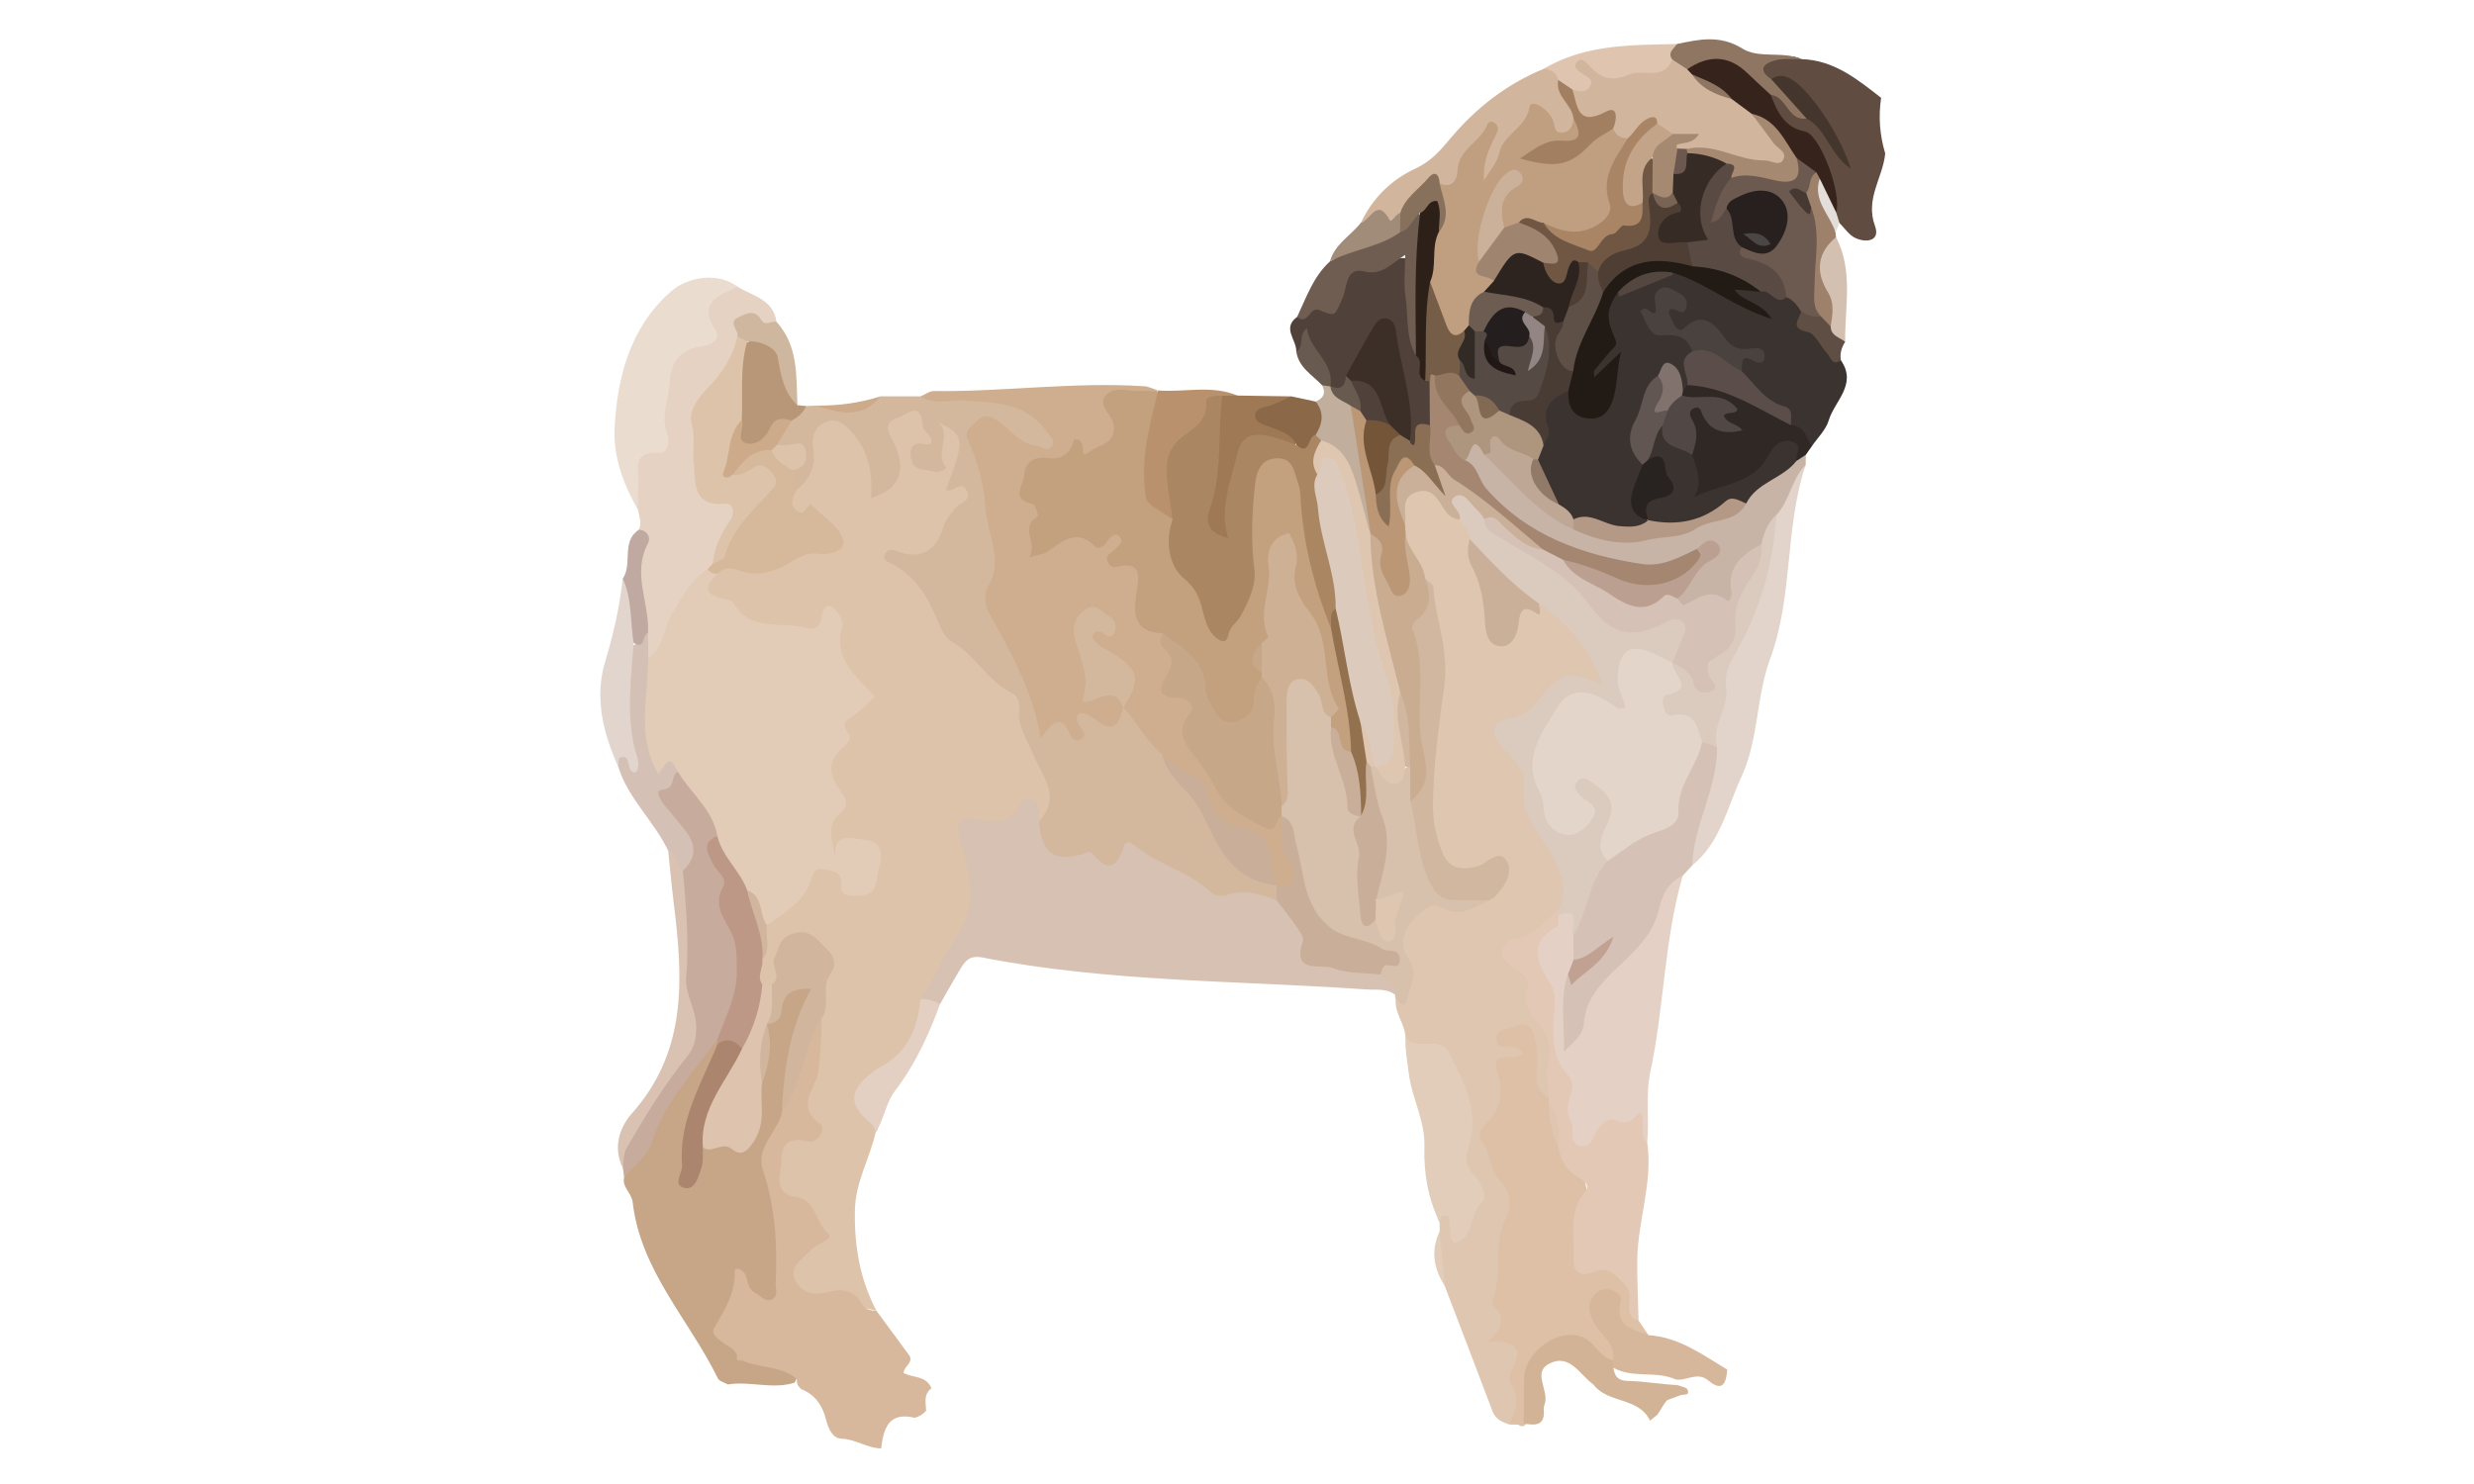 <?xml version="1.0" encoding="utf-8"?>
<!-- Generator: Adobe Illustrator 16.0.0, SVG Export Plug-In . SVG Version: 6.00 Build 0)  -->
<!DOCTYPE svg PUBLIC "-//W3C//DTD SVG 1.1//EN" "http://www.w3.org/Graphics/SVG/1.1/DTD/svg11.dtd">
<svg version="1.1" id="Layer_1" xmlns="http://www.w3.org/2000/svg" xmlns:xlink="http://www.w3.org/1999/xlink" x="0px" y="0px"
	 width="500px" height="300px" viewBox="0 0 500 300" enable-background="new 0 0 500 300" xml:space="preserve">
<path fill-rule="evenodd" clip-rule="evenodd" fill="#DDC3AA" d="M176.957,228.936c-1.156,5.248-4.042,9.933-4.174,15.588
	c-0.168,7.247,0.977,14.024,4.329,20.433c-4.932-1.034-9.849-2.213-14.742-3.341c-3.836-0.885-3.822-4.779-0.635-8.498
	c4.148-4.84,3.852-7.404-1.802-9.85c-3.787-1.639-3.254-4.69-3.354-7.533c-0.099-2.83,0.983-5.497,4.013-6.197
	c3.593-0.831,5.224-1.809,1.584-4.806c-1.806-1.487-1.816-3.152-0.161-4.672c2.231-2.05,2.613-4.244,1.763-7.181
	c-0.644-2.221,1.089-4.464,1.16-6.81c1.042-3.336,0.882-6.861,1.637-10.269c0.692-3.121-1.585-5.135-4.342-5.607
	c-3.217-0.552-4.197,1.869-4.38,4.669c-0.114,1.737,0.497,3.761-1.693,4.78c-0.755,0.201-1.483,0.137-2.193-0.188
	c-2.157-1.617-1.205-3.685-0.838-5.671c0.818-2.098,0.275-4.452,1.204-6.53c2.836-4.043,7.311-6.616,9.544-11.342
	c1.16-2.452,5.143-1.672,6.9,1.274c1.11,1.861,2.197,3.359,4.08,1.549c1.731-1.664,2.441-4.294,0.992-6.379
	c-1.242-1.787-3.514-2.189-4.97,0.049c-2.131,3.276-3.695,1.136-3.66-0.77c0.116-6.179,0.319-12.418,0.743-18.507
	c0.231-3.32,1.02-8.592,5.231-11.174c0.91-0.557,0.81-1.764,0.111-2.676c-1.624-2.118-2.954-4.403-4.14-6.795
	c-1.13-2.278,0.125-4.916-0.99-7.321c-3.929,3.515-13.294,3.755-17.51,0.546c-1.715-1.306-3.338-2.666-5.307-3.655
	c-3.763-1.892-3.868-2.998-1.157-6.868c0.377-0.329,0.838-0.843,1.245-0.772c7.147,1.237,13.353-2.445,20.006-3.757
	c0.965-0.19,2.175-0.007,2.597-1.078c0.485-1.23-0.705-1.788-1.504-2.227c-1.433-0.786-1.694-2.855-3.755-2.994
	c-4.554-0.307-4.022-2.924-2.473-5.895c1.972-2.405,3.005-5.064,2.834-8.271c-0.143-2.681,0.901-5.028,3.672-5.88
	c2.738-0.842,4.917,0.494,6.485,2.648c2.732,3.751,5.051,7.668,3.269,12.251c5.18-2.096,4.038-6.231,2.402-10.471
	c-0.812-2.104-0.789-3.902,1.515-5.068c1.778-0.9,3.699-2.32,5.541-0.789c1.933,1.607,2.916,4.034,3.01,6.573
	c0.041,1.09-1.403,1.242-2.219,1.761c-0.652,0.414-0.938,0.952-0.427,1.635c0.415,0.553,1.02,0.869,1.716,0.872
	c0.838,0.003,1.159-0.576,1.092-1.298c-0.166-1.783,0.984-3.545-0.065-5.371c-0.504-0.877-0.574-1.979,0.696-2.482
	c1.038-0.411,1.915-0.004,2.758,0.641c2.738,2.093,3.624,5.974,1.97,9.438c-0.664,1.392-2.104,2.47,0.68,3.387
	c1.671,0.55,1.71,2.484,0.509,3.771c-1.968,2.108-3.302,4.396-4.183,7.209c-0.966,3.087-5.705,4.887-9.97,4.125
	c3.25,2.023,5.525,4.608,6.879,7.447c3.552,7.448,9.489,12.544,15.659,17.536c1.178,0.953,2.51,2.073,2.582,3.564
	c0.285,5.898,4.009,10.512,5.629,15.88c0.976,3.23,2.195,6.843-2.538,8.514c-1.017-1.098-1.675-3.325-3.719-1.165
	c-2.039,2.154-4.592,2.633-7.331,1.961c-3.449-0.846-3.593,1.149-3.338,3.606c0.208,2.01,1.148,3.809,1.678,5.727
	c0.713,2.585,1.709,5.401,0.239,7.771c-3.748,6.04-5.221,13.288-10.055,18.722c-0.562,6.807-4.369,11.279-9.877,14.999
	c-4.167,2.813-3.972,4.278-0.737,8.612C177.267,227.106,177.87,227.957,176.957,228.936z"/>
<path fill-rule="evenodd" clip-rule="evenodd" fill="#DEC6B0" d="M305.009,287.973c-1.411-0.509-2.747-1.03-3.356-2.645
	c-3.191-8.451-6.432-16.883-9.656-25.322c-0.827-3.646-2.318-7.229-1.033-11.072c-0.007-0.613-0.014-1.227-0.021-1.84
	c-0.599-1.02-0.561-2.121,0.66-2.338c2.439-0.435,2.015,2.115,3.19,3.479c2.522-3.646,4.685-7.048,1.222-11.339
	c-1.496-1.852-0.84-4.159-0.307-6.223c1.538-5.959-0.826-11.015-3.478-16.036c-0.868-1.645-2.343-2.229-4.075-2.385
	c-1.697-0.152-3.287-0.501-4.111-2.248c0.108-2.848-2.256-5.085-1.963-7.978c2.754-2.055,2.352-4.744,1.518-7.525
	c-2.414-8.054,1.492-12.465,10.005-11.453c2.553,0.304,4.821-0.833,6.932-2.196c0.616-0.562,1.229-1.125,1.644-1.858
	c0.572-1.018,1.389-2.229,0.6-3.227c-0.882-1.116-2.135-0.1-3.209,0.178c-5.988,1.549-8.293-0.284-9.949-6.194
	c-1.723-6.147-0.951-12.138-0.043-18.117c1.049-6.899,1.356-13.854,1.251-20.743c-0.071-4.615-1.7-9.293-3.55-13.691
	c-1.483-3.031-3.949-5.621-4.159-9.227c-0.199-0.755-0.317-1.521-0.374-2.3c-0.059-0.825-0.04-1.648,0.001-2.472
	c0.106-2.123,0.814-3.862,2.974-4.677c2.366-0.893,4.136,0.157,5.75,1.753c1.283,1.268,2.125,2.957,3.753,3.887
	c1.412,1.206,2.547,2.587,2.772,4.52c-0.074,6.417,3.697,12.047,3.818,18.441c0.016,0.823,0.684,1.571,1.654,1.549
	c0.971-0.021,1.598-0.851,1.68-1.613c0.421-3.908,3.282-4.863,6.424-5.562c6.289,3.266,10.449,8.396,12.729,15.004
	c0.811,2.352-0.577,3.067-2.721,2.273c-4.053-1.501-7.076-0.253-9.508,3.191c-1.463,2.072-3.43,3.581-5.97,4.287
	c-2.563,0.712-2.688,2.487-1.126,4.125c3.191,3.348,4.351,7.254,4.537,11.783c0.133,3.256,2.571,5.682,4.168,8.398
	c2.464,4.19,5.01,8.447,2.111,13.511c-2.107,2.854-4.692,5.185-8.033,6.438c-2.848,1.068-2.808,2.529-0.828,4.298
	c2.135,1.905,3.199,4.138,2.941,7.022c-0.09,1.011,0.322,2.008,0.982,2.76c4.638,5.287,3.492,11.344,2.391,17.405
	c-3.446,0.392-3.654-2.225-3.891-4.479c-0.207-1.973-0.007-4.001-0.26-5.983c-0.302-2.358-1.62-3.131-4.383-1.985
	c3.262,2,6.17,4.158,0.2,5.903c-0.551,0.161-0.416-0.158-0.308,0.293c1.809,7.511-7.447,14.833-0.304,22.488
	c1.589,1.702,2.484,4.356,1.561,6.573c-1.976,4.739-1.554,9.771-2.222,14.636c-0.569,4.149-0.676,8.664,3,11.979
	c0.23,0.207,0.295,0.38,0.304,0.395C308.355,274.083,306.945,285.861,305.009,287.973z"/>
<path fill-rule="evenodd" clip-rule="evenodd" fill="#D3B89E" d="M210.002,165.989c4.654-4.938,0.5-9.268-1.208-13.556
	c-1.157-2.907-3.169-5.452-2.812-8.836c0.15-1.421-0.272-2.916-1.488-3.499c-4.939-2.365-7.283-7.677-12.064-10.308
	c-1.584-0.871-2.499-3.293-3.303-5.183c-1.906-4.486-4.449-8.357-8.903-10.653c-0.906-0.467-2.07-0.808-1.331-2.051
	c0.556-0.935,1.566-0.837,2.642-0.407c4.387,1.751,7.853-0.28,9.083-4.857c0.406-1.509,1.587-2.881,2.641-4.122
	c0.875-1.032,3.099-1.244,2.14-3.294c-1.102-2.355-2.838,0.552-4.232-0.212c3.89-10.277,3.837-10.882-1.497-13.683
	c2.848,2.688-0.946,6.278,1.538,9.14c0.207,0.237-1.396,1.201-2.45,0.867c-1.771-0.561-4.305,0.002-4.65-2.806
	c-0.163-1.318-0.185-2.823,1.767-2.896c0.778-0.029,1.582,0.592,2.331-0.095c0.339-1.635-1.631-2.203-1.702-3.332
	c-0.161-2.572-0.884-4.165-3.504-2.465c-1.485,0.964-4.977,0.91-2.897,4.708c2.839,5.186,2.989,10.023-4.065,12.271
	c0.34-4.504-0.275-8.949-3.433-12.81c-1.615-1.975-3.357-3.612-5.843-2.545c-2.096,0.899-2.799,2.935-2.417,5.42
	c0.506,3.289-0.557,6.154-3.347,8.206c-1.246-1.012-1.531-2.358-1.352-3.867c3.792-4.117-0.413-3.938-2.608-4.838
	c-0.891-2.437,1.158-3.724,2.118-5.44c0.966-1.319,2.44-1.948,3.78-2.761c0.685-0.033,1.369-0.065,2.054-0.099
	c4.559,0.992,8.983,1.051,12.976-1.873c2.702,0.002,5.403,0.005,8.105,0.008c5.463-0.013,10.906-0.021,16.383,0.354
	c5.084,0.35,7.538,3.707,10.453,6.802c0.846,0.898,1.108,2.129,0.475,3.248c-0.8,1.414-2.163,1.315-3.524,0.964
	c-2.603-0.672-5.008-1.62-6.914-3.7c-1.101-1.201-2.561-2.436-4.373-1.385c-1.945,1.128-1.167,2.91-0.6,4.445
	c1.442,3.896,2.509,7.794,2.476,12.048c-0.017,2.042,0.273,4.392,1.726,6.147c1.671,2.02,1.19,3.713,0.005,5.859
	c-1.858,3.362-1.721,6.861,0.006,10.488c2.984,6.268,7.263,11.996,8.276,19.117c0.184,1.29,0.693,1.701,1.965,1.022
	c1.083-0.579,2.245-0.511,3.318,0.177c0.144-0.825,1.691,4.064,1.159-0.321c-0.319-2.628,1.907-2.217,3.525-1.686
	c2.028,0.665,4.012,2.037,5.816-0.364c0.326-0.346,0.727-0.555,1.186-0.658c0.324,0.024,0.789,0.02,0.907,0.241
	c1.995,3.722,5.619,6.122,7.826,9.671c0.274,0.955,0.527,1.947,1.192,2.696c4.728,5.323,8.384,11.385,11.55,17.684
	c2.012,4.005,6.546,2.707,9.107,5.236c0.323,0.384,0.557,0.812,0.715,1.287c0.195,1.025,0.096,1.979-0.672,2.766
	c-9.258,1.027-17.312-1.939-24.682-7.339c-2.37-1.735-4.955-4.079-7.198,0.278c-0.222,0.431-0.907,0.94-1.182,0.787
	c-3.88-2.163-8.571-0.39-12.236-2.212C210.194,172.502,207.652,169.729,210.002,165.989z"/>
<path fill-rule="evenodd" clip-rule="evenodd" fill="#D7C1B3" d="M210.002,165.989c0.483,6.383,2.793,8.234,8.517,6.75
	c0.791-0.205,1.713-0.89,2.295-0.172c3.145,3.875,4.878,2.865,6.298-1.417c0.561-1.691,1.929-0.512,2.789,0.188
	c4.54,3.693,10.587,4.908,14.86,9.099c0.654,0.642,2.33,0.817,3.276,0.482c3.558-1.261,6.736-0.103,9.963,1.076
	c3.783,1.576,5.535,5.195,6.408,8.499c0.74,2.806,2.051,3.387,4.194,3.767c3.566,0.633,7.229,0.764,10.675,2.065
	c1.774,1.1,4.066,1.914,2.68,4.779c-1.734-1.342-3.776-0.941-5.75-1.081c-25.918-1.823-52.024-1.44-77.664-6.461
	c-2.441-0.479-3.395,0.574-4.363,2.167c-1.452,2.387-2.801,4.836-4.194,7.259c-1.607,0.771-2.859,0.134-3.985-1.004
	c2.784-3.428,4.02-8.025,6.409-11.236c5.155-6.925,3.893-13.061,1.792-20.27c-1.465-5.027-0.248-5.591,4.962-4.623
	c2.341,0.435,4.651,0.379,6.274-1.905c0.793-1.115,1.158-3.225,3.161-2.391C210.526,162.363,209.879,164.39,210.002,165.989z"/>
<path fill-rule="evenodd" clip-rule="evenodd" fill="#CEAE8E" d="M235.003,153.003c-0.019-0.163,0.026-0.405-0.065-0.477
	c-3.312-2.622-5.086-6.524-7.941-9.524c2.621-5.906-1.173-8.713-5.312-11.694c-3.693-2.659-1.181-4.159,1.794-5.051
	c-1.291-1.62-2.586-2.258-3.984-0.961c-1.394,1.291-1.142,2.984-0.558,4.631c1.08,3.046,3.598,5.802,1.468,9.837
	c3.093-0.194,6.498-1.253,6.596,3.235c-1.83,8.358-5.813,0.589-8.756,1.19c-0.154,0.163-0.455,0.345-0.549,0.602
	c-0.652,1.772,2.718,3.45,0.872,4.579c-2.111,1.291-2.282-1.525-3.352-2.735c-1.595-1.804-3.142,0.268-4.858,2.661
	c-1.685-9.961-6.237-17.688-10.553-25.56c-0.637-1.163-1.107-3.521-0.099-5.215c3.237-5.436-0.229-10.488-0.521-15.73
	c-0.28-5.031-1.586-9.436-3.582-13.832c-0.883-1.944,0.752-2.667,1.689-3.699c1.365-1.504,2.74-1.323,4.386-0.177
	c2.555,1.779,4.389,4.629,7.903,5.078c1.066,0.137,2.177,1.327,3.021,0.008c0.761-1.19-0.416-1.966-1.094-2.935
	c-4.171-5.96-10.49-5.843-16.707-6.261c-2.913-0.196-5.977,0.96-8.733-0.853c0.896-0.37,1.795-1.072,2.687-1.062
	c14.18,0.156,28.308-1.9,42.499-0.978c0.93,0.061,1.833,0.554,2.748,0.845c-0.151,0.181-0.302,0.361-0.451,0.545
	c-0.874,0.564-1.875,0.769-2.867,0.7c-4.095-0.282-6.828,0.138-4.862,5.568c0.98,2.708-3.525,7.387-6.446,6.663
	c-3.694-0.914-6.129,1.788-9.314,2.229c-1.958,0.271-3.289,3.692-1.986,4.822c3.464,3.005,2.129,6.154,1.518,9.473
	c-0.085,0.461,0.042,0.981,0.581,2.168c4.062-5.324,9.974-1.984,14.997-3.599c2.272-0.73,2.686,1.012,0.901,5.228
	c4.377,0.648,6.059,3.354,4.935,7.438c-1.179,4.285,1.737,5.732,4.507,7.436c0.817,3.211,3.514,6.108,1.324,9.823
	c-0.739,1.254,0.384,2.099,1.621,2.501c3.295,1.072,3.904,3.206,2.481,6.191c-0.524,1.102-0.633,2.389,0.078,3.343
	c3.598,4.822,5.571,10.814,10.916,14.415c2.318,1.562,4.322,2.158,6.809,0.897c0.48,0.212,0.825,0.556,1.047,1.031
	c0.287,3.26,1.251,6.334,2.25,9.436c0.533,1.656,0.443,3.702-1.297,4.896c-1.271,0.872-2.092-0.11-2.749-1.131l0.001,0.001
	c-0.389-0.531-0.957-1.049-1.107-1.618c-1.494-5.646-4.197-9.896-10.802-10.109c-0.798-0.025-1.571-0.944-1.616-1.711
	c-0.288-4.91-3.712-7.426-7.26-9.916C236.271,154.984,235.672,153.943,235.003,153.003z"/>
<path fill-rule="evenodd" clip-rule="evenodd" fill="#3B332F" d="M372.059,72.856c3.348,4.858-1.291,8.188-2.471,12.13
	c-0.578,1.932-2.269,3.53-3.455,5.279c-2.035-0.839-3.049-2.8-4.604-4.171c-0.691-2.477-2.951-3.284-4.763-4.64
	c-2.22-1.66-4.265-3.578-5.523-6.152c-0.117-1.624-0.601-3.455,1.976-3.602c-1.333-0.522-2.984,0.146-4.123-1.113
	c-2.414-2.67-4.779-4.928-9.006-3.25c-1.625,0.644-2.822-1.475-3.414-3.038c-0.833-2.202,0.836-2.732,2.812-2.982
	c-4.783-3.839-2.893,3.089-5.4,2.886c-0.24-0.02-0.014,0.263,2.252,1.767c2.211,1.468,6.356,0.755,6.377,5.015
	c-1.352,2.228-0.576,4.764-1.017,7.128c-0.319,0.673-0.796,1.118-1.592,1.105c-1.805-0.114-0.81-5.351-4.304-2.341
	c-3.439,5.183-6.51,10.428-3.392,16.917c-0.102,3.891-3.063,7.96,0.735,11.611c-1.121,2.799-3.409,2.556-5.75,2.223
	c-3.075-0.439-5.982-1.638-9.08-1.975c-1.695-0.644-2.846-1.958-4.016-3.25c-1.504-3.036-3.586-5.818-4.15-9.281
	c0.09-1.241,0.51-2.408,0.822-3.6c0.48-1.408,0.477-2.825,0.432-4.316c-0.113-3.686,1.244-6.355,5.467-6.497
	c0.895,0.569,1.065,1.641,1.65,2.414c2.068,2.737,4.561,2.489,6.078-0.587c0.512-1.04,0.745-2.187,0.977-3.323
	c0.196-0.969,0.186-1.981,0.619-2.898c-0.325-0.062-0.504,0.166-0.777,0.42c-0.999,0.93-1.894,3.03-3.409,1.857
	c-1.64-1.269-0.485-3.171,0.7-4.307c2.641-2.53,0.256-5.613,1.156-8.37c0.65-1.992,0.257-4.363,2.85-5.25
	c4.113-0.646,7.717-2.748,11.595-4.081c5.864,0.955,10.568,4.319,15.576,7.635c-0.433-0.568-0.842-0.694-1.186-0.918
	c-1.185-0.768-3.257-1.144-2.596-3.023c0.552-1.566,2.315-0.671,3.575-0.619c0.664,0.027,1.326,0.109,1.986,0.187
	c2.042,0.154,3.727,1.56,5.796,1.64c1.685,0.53,2.809,1.606,3.259,3.34c0.648,0.937-1.437,2.204,0.176,2.87
	C368.318,67.108,369.564,70.585,372.059,72.856z"/>
<path fill-rule="evenodd" clip-rule="evenodd" fill="#C7A688" d="M147.089,279.877c-0.686-0.402-1.715-0.637-2.006-1.232
	c-5.796-11.855-15.646-21.772-17.219-35.621c-0.217-1.904-2.216-3.017-1.725-5.04c4.887-9.121,9.224-18.577,16.136-26.462
	c0.748-0.853,1.382-1.919,2.793-1.67c0.335,0.351,0.556,0.768,0.678,1.237c0.028,2.959-1.772,5.272-2.864,7.819
	c-2.541,5.932-4.265,11.979-3.697,18.739c1.825-1.614,1.242-3.942,2.398-5.544c1.63-1.365,3.539-1.817,5.533-1.228
	c3.68,1.09,4.704-1.265,5.354-4.011c0.607-2.565,0.03-5.264,0.69-7.845c0.695-3.761,1.221-7.535,1.18-11.372
	c0.126-0.486,0.338-0.93,0.633-1.335c1.93-1.518,1.975-4.107,3.39-5.946c1.317-1.711,3.062-2.124,4.828-1.516
	c2.457,0.847,1.153,2.849,0.564,4.13c-3.22,7.01-3.7,14.571-4.707,22.03c-3.549,6.239-3.658,12.654-1.761,19.518
	c1.228,4.444,1.245,9.199,0.677,13.865c-0.229,1.881,0.654,4.298-1.924,5.105c-2.184,0.684-3.76-0.787-5.181-2.25
	c-0.346-0.356-0.563-0.82-1.259-1.551c-0.383,4.729-6.153,8.836-0.312,13.525c-0.942,2.371,0.575,1.529,1.671,1.249
	c2.666,0.036,5.273,0.461,7.623,1.667c1.207,0.619,3.58,0.959,1.987,3.389C156.108,280.925,151.567,279.152,147.089,279.877z"/>
<path fill-rule="evenodd" clip-rule="evenodd" fill="#D8B89C" d="M148.994,274.009c-0.499-1.399-1.857-1.815-2.912-2.596
	c-0.932-0.689-2.375-1.767-1.852-2.716c2.038-3.696,4.423-7.108,4.275-11.702c-0.034-1.054,1.668-0.289,2.102,0.619
	c0.618,1.293,0.398,2.963,2.046,3.776c1.146,0.565,2.072,2.045,3.518,1.194c1.195-0.703,0.534-2.053,0.588-3.184
	c0.375-7.789-0.059-15.407-2.588-22.927c-1.492-4.436,2.863-7.534,3.859-11.485c1.064-4.923,3.405-9.452,4.323-14.453
	c0.333-1.811,0.89-4.279,3.644-4.532c0.137,3.461-0.298,7.069-0.565,10.34c-0.305,3.734-4.979,6.902,0.378,10.894
	c1.091,0.812-0.27,4.198-3.092,3.443c-3.699-0.988-4.894,1.426-4.791,3.861c0.108,2.58-2.075,6.666,2.946,7.464
	c4.265,0.677,3.956,5.401,6.645,7.506c0.47,0.367-0.17,1.091-0.855,1.436c-1.018,0.514-2.116,1.041-2.882,1.846
	c-1.644,1.727-4.456,3.347-3.029,6.15c1.321,2.594,3.928,3.013,6.91,2.201c2.425-0.659,4.947-0.39,6.445,2.351
	c0.574,1.05,1.734,1.521,3.005,1.462c2.257,3.07,4.514,6.141,6.771,9.212c0.6,1.501-1.284,2.105-1.252,3.404
	c1.885,1.032,4.626,0.472,5.606,3.093c-1.597,1.198-1.155,2.883-1.059,4.487c-0.593,0.769-1.396,1.201-2.308,1.469
	c-5.309-1.288-6.294,2.177-6.791,6.181c-2.802-0.007-5.109-1.866-7.992-1.954c-1.793-0.054-2.677-1.967-3.156-3.904
	c-0.678-2.74-2.192-5.035-5.026-6.122c-0.593-0.547-0.977-1.18-0.837-2.028c-3.194-2.738-7.504-2.201-11.094-3.777
	C149.089,275.225,148.743,274.907,148.994,274.009z"/>
<path fill-rule="evenodd" clip-rule="evenodd" fill="#DEC0A6" d="M305.009,287.973c1.05-2.557,2.364-5.072,0.562-7.862
	c-0.683-1.059-0.564-2.221,0.058-3.324c2.559-4.537,0.249-5.831-4.852-5.586c2.74-2.656,3.774-4.997,0.913-7.391
	c-0.219-0.183-0.081-0.979,0.089-1.412c2.038-5.173-0.162-11.006,2.56-16.086c1.438-2.685,0.778-5.507-1.074-7.459
	c-2.33-2.455-1.946-5.882-3.866-8.416c-0.956-1.263,0.191-2.478,1.139-3.471c2.844-2.98,3.402-6.165,2.071-10.248
	c-1.507-4.622,3.552-2.036,5.298-3.8c-0.717-0.516-1.164-0.978-1.71-1.204c-1.313-0.545-3.831,0.946-3.77-1.807
	c0.048-2.185,2.472-1.843,3.882-2.487c1.992-0.911,3.424,0.244,3.791,2.015c0.482,2.331,0.803,4.841,0.449,7.161
	c-0.393,2.583,0.494,4.12,2.45,5.405c0.41,0.311,0.71,0.705,0.908,1.179c0.838,2.818,1.065,5.784,2.059,8.564
	c4.621,4.815,6.244,10.166,3.42,16.601c-0.612,1.396-0.167,3.271-0.024,4.923c0.13,1.485,0.737,2.294,2.425,2.522
	c7.589,1.027,7.996,1.566,8.425,9.5c0.036,0.659,0.334,1.271,0.945,1.653c0.67,0.989,1.34,1.979,2.01,2.967
	c-4.379,0.991-6.297-1.349-7.086-5.227c-0.229-1.123-0.303-2.595-2.006-2.076c-1.372,0.417-1.42,1.744-1.1,2.921
	c0.577,2.121,2.226,3.675,3.144,5.609c0.695,1.465,2.421,3.19-0.365,4.441c-1.556,0.047-3.007-0.402-4.013-1.553
	c-3.088-3.53-6.732-2.028-10.02-0.86c-3.137,1.113-2.246,4.338-2.454,6.88c-0.224,2.729,0.662,5.615-1.124,8.133
	c-0.469,0.229-0.898,0.186-1.287-0.172C306.24,287.995,305.625,287.984,305.009,287.973z"/>
<path fill-rule="evenodd" clip-rule="evenodd" fill="#D7C1AD" d="M281.957,201.105c0.323-2.311-1.957-2.745-2.956-4.104
	c-1.421-2.02,0.854-2.351,1.819-3.271c-5.121-2.489-10.987-2.7-14.799-7.341c-1.746-2.126-2.936-4.231-3.402-7.006
	c-0.819-4.876-1.757-9.762-3.595-14.4l-0.013,0.006c-0.611-0.645-0.746-1.425-0.659-2.271c0.972-5.932,0.099-11.897,0.333-17.841
	c0.127-3.213-0.708-7.525,3.434-8.34c4.322-0.849,5.48,3.318,6.755,6.572c0.181,0.46,0.444,0.889,0.673,1.328
	c0.314,0.706,0.502,1.449,0.611,2.209c0.396,6.395,2.425,12.354,4.898,18.194c0.398,5.93,1.297,11.838,0.855,17.812
	c-0.123,1.672,0.391,2.96,2.31,3.204c0.681,0.476,1.025,1.296,1.772,1.699c2.68-3.298,1.277-4.963-2.306-5.757
	c-0.372-2.496-0.071-4.956,0.607-7.345c0.993-3.496,0.709-6.89-0.726-10.153c-1.234-2.806-1.496-5.685-1.233-8.668
	c0.204-0.44,0.538-0.749,0.99-0.926c2.449,1.061,4.905,2.642,7.36-0.021c0.475,0.201,0.833,0.521,1.074,0.979
	c0.838,1.989,0.438,4.123,0.766,6.17c1.075,4.784,0.955,9.742,3.16,14.404c1.426,3.017,3.008,4.434,6.227,4.396
	c1.775-0.021,3.681-0.165,5.082,1.364c-3.155,1.505-5.991,3.611-9.959,1.356c-1.869-1.062-3.953,1.013-5.428,2.649
	c-2.088,2.317-2.796,5.226-1.027,7.651c2.266,3.106,0.418,5.667-0.206,8.383c-0.55,2.392-1.517,0.317-2.297-0.016
	C281.98,201.728,281.939,201.42,281.957,201.105z"/>
<path fill-rule="evenodd" clip-rule="evenodd" fill="#E4D0C4" d="M340.086,177.035c-3.766,12.954-3.74,26.532-6.539,39.637
	c-1.021,4.777-0.193,9.551-0.639,14.306c-3.428-1.184-1.677-3.604-1.365-5.683c-0.457,1.367-1.367,2.407-2.806,2.48
	c-2.694,0.138-4.489,1.489-6.321,3.378c-2.559,2.636-4.637,1.916-5.701-1.658c-0.328-1.102-0.763-2.26-0.711-3.392
	c0.391-8.485-3.911-16.279-3.573-24.769c0.087-2.188-1.054-4.166-2.386-5.901c-1.933-2.517-1.451-4.635,1.051-6.31
	c1.729-1.156,2.699-2.88,3.869-4.478c5.1-2.736,3.766,1.699,4.411,3.939c0.069,1.633-0.004,3.262-0.237,4.881
	c-0.219,1.26-0.705,2.438-1.152,3.625c-1.399,3.719-0.408,7.544-0.299,11.563c1.06-8.902,8.278-13.264,13.394-19.148
	c2.126-2.444,2.3-5.88,4.078-8.506C336.381,179.197,336.925,176.461,340.086,177.035z"/>
<path fill-rule="evenodd" clip-rule="evenodd" fill="#E5D2C3" d="M129.11,107.084c0.677-1.368,0.041-2.686-0.156-4.021
	c-1.572-2.785-0.78-5.862-1.054-8.806c-0.06-0.641,0.097-1.63,0.597-1.841c7.251-3.055,4.206-9.918,5.224-15.036
	c0.825-4.152,2.574-6.729,6.152-8.234c2.112-0.888,3.151-1.743,2.753-4.382c-0.745-4.942,0.864-6.427,6.42-6.81
	c3.047,1.898,7.236,2.528,7.882,7.094c-1.145,1.434-2.402,1.325-3.955,0.56c-2.921-1.441-2.979,0.561-2.876,2.608
	c-0.477,4.168-3.089,7.237-5.496,10.356c-2.707,3.509-4.143,15.815-2.225,19.687c0.87,1.755,2.393,1.951,3.995,2.475
	c2.601,0.85,3.792,2.616,2.063,5.312c-1.619,2.524-2.389,5.419-3.577,8.133c-0.373,0.633-0.768,1.248-1.362,1.704
	c-4.443,3.934-6.901,9.089-9.015,14.479c-0.678,1.729-1.11,4.164-3.984,2.416c-0.891-1.41-0.802-3.001-0.859-4.564
	C128.593,121.192,128.203,114.153,129.11,107.084z"/>
<path fill-rule="evenodd" clip-rule="evenodd" fill="#E2C8B5" d="M315.005,185.001c-0.107,0.813,0.06,2.137-0.362,2.363
	c-6.045,3.246-3.977,7.166-1.316,11.461c1.445,2.334,0.711,5.208,0.619,7.818c-0.139,3.898,0.07,7.598,2.885,10.644
	c1.158,1.252,1.166,2.564,0.563,4.119c-0.674,1.737-0.813,3.724,0.095,5.317c0.932,1.636-0.686,4.568,2.071,4.984
	c2.278,0.344,2.421-2.322,3.506-3.662c0.981-1.211,2.22-2.261,3.813-1.521c2.188,1.016,3.344-0.436,4.658-1.714
	c1.16,2.021-0.47,4.476,1.371,6.166c1.174,8.042-1.902,15.723-2.012,23.648c-0.056,4.104,0.162,8.212,0.259,12.317
	c-3.812-1.073-0.442-4.753-2.665-7.088c-2.066-2.17-3.309-3.937-6.314-2.745c-3.296,1.308-4.316-0.216-4.152-3.17
	c0.244-4.364-1.133-8.981,2.239-12.88c1.228-1.42-0.084-2.379-1.308-3.077c-2.328-1.328-3.565-3.374-3.958-5.981
	c-0.728-2.986-0.708-6.14-1.996-9.001c-0.001-0.334-0.002-0.667-0.002-1c-0.151-2.42-0.692-4.753-0.13-7.286
	c0.52-2.336,0.332-4.798-1.381-7.05c-1.767-2.323-4.333-4.416-2.775-8.265c0.657-1.624-1.73-2.979-3.15-4.071
	c-1.239-0.952-2.375-1.839-1.839-3.634c0.498-1.666,1.624-1.79,3.273-2.118c3.286-0.655,5.28-3.756,8.001-5.58
	c0.307,0.221,0.41,0.443,0.311,0.667C315.208,184.889,315.107,185.001,315.005,185.001z"/>
<path fill-rule="evenodd" clip-rule="evenodd" fill="#D5C1B5" d="M340.086,177.035c-2.954,1.222-4.182,4.08-4.769,6.636
	c-1.208,5.259-4.841,8.496-8.399,11.881c-3.363,3.2-6.509,6.421-6.839,11.445c-0.126,1.909-1.497,3.226-3.976,5.555
	c0.09-5.933-0.893-10.738,0.783-15.601c2.841,0.227,3.699-2.813,7.146-3.914c-2.801,0.646-4.172,2.466-6.01,0.999
	c-0.008-1.678-0.015-3.356-0.021-5.035c1.533-5.482,1.618-11.564,6.467-15.685c2.498-2.729,5.567-4.588,8.955-6.013
	c2.885-1.215,4.545-3.044,5.083-6.547c0.64-4.162,2.598-8.106,5.746-11.221c1.489-0.336,2.534,0.298,3.317,1.508
	c1.111,2.64,0.338,5.372-0.367,7.775c-1.591,5.421-2.659,11.039-5.221,16.153C341.35,175.66,340.719,176.348,340.086,177.035z"/>
<path fill-rule="evenodd" clip-rule="evenodd" fill="#C7AB9C" d="M144.999,210.005c-4.831,6.795-10.76,12.818-13.363,21.141
	c-0.812,2.599-3.609,4.576-5.498,6.838c-0.083-0.614-0.165-1.229-0.248-1.843c-1.349-4.373,1.324-7.792,3.302-10.976
	c2.258-3.631,4.46-7.42,7.248-10.678c2.935-3.43,3.281-7.255,2.458-11.213c-1.865-8.968-0.304-18.126-1.804-27.091
	c3.043-4.649,0.342-7.984-2.541-11.327c-1.365-1.584-3.655-4.229-1.642-5.296c2.021-1.072,1.926-3.479,3.938-3.993
	c4.596,3.362,8.379,7.255,8.726,13.39c-0.35,0.912-1.474,2.011-0.96,2.698c3.376,4.522,1.506,10.244,3.648,15.021
	c3.535,7.88,2.246,15.368-2.029,22.56C145.985,209.654,145.479,209.855,144.999,210.005z"/>
<path fill-rule="evenodd" clip-rule="evenodd" fill="#C8B4A7" d="M364.961,91.943c-0.01,0.677-0.02,1.354-0.029,2.029
	c-1.79,3.674-3.264,7.49-5.019,11.186c-1.882,1.37-2.257,3.728-3.563,5.478c-2.917,2.466-5.562,4.968-5.418,9.35
	c0.053,1.615-0.785,3.191-3.256,1.715c-1.61-0.964-3.487,0.325-5.145,0.947c-1.725,0.647-3.206,1.035-3.842-1.31
	c0.733-4.228,4.251-6.708,6.876-10.066c-1.416-0.052-2.079,0.488-2.81,0.871c-4.855,3.282-10.175,3.926-15.714,2.485
	c-12.931-3.364-25.067-7.978-31.315-21.235c-0.329-2.029,0.582-3.612,2.322-4.304c1.479-0.589,2.127,1.022,2.906,1.995
	c5.645,5.228,10.105,11.821,17.438,15.102c11.989,4.027,22.945,0.973,33.483-4.885c2.192-4.454,6.916-5.925,10.405-8.858
	C363.119,91.979,363.954,91.488,364.961,91.943z"/>
<path fill-rule="evenodd" clip-rule="evenodd" fill="#EADCCF" d="M149.047,57.955c-3.833,1.784-8.074,3.155-4.378,8.917
	c1.06,1.651-0.795,2.864-2.74,3.121c-4.188,0.555-6.339,2.878-6.578,7.229c-0.195,3.556-1.896,6.982-0.468,10.692
	c0.531,1.378,0.018,3.794-1.553,3.659c-5.849-0.5-4.118,3.575-4.315,6.501c-0.111,1.656-0.046,3.325-0.061,4.989
	c-2.966-5.105-5.044-10.836-4.745-16.488c0.543-10.242,3.015-20.158,11.22-27.508C139.234,55.66,145.388,55.117,149.047,57.955z"/>
<path fill-rule="evenodd" clip-rule="evenodd" fill="#E2D4CB" d="M359.037,104.066c2.74-2.912,3.024-7.258,5.895-10.094
	c-4.266,12.714-2.51,26.587-7.15,39.119c-2.906,7.847-2.332,16.406-5.832,23.949c-2.877,6.201-4.256,13.29-9.967,17.932
	c0.303-8.277,5.144-15.604,5.017-23.972c-0.489-0.683-1.097-1.478-1.005-2.236c0.684-5.674,0.364-11.786,3.366-16.722
	c3.72-6.115,5.265-12.842,7.161-19.489C357.331,109.717,358.278,106.918,359.037,104.066z"/>
<path fill-rule="evenodd" clip-rule="evenodd" fill="#604C40" d="M381.002,31.009c-0.437,4.89-4.097,9.145-2.068,14.655
	c1.13,3.069-1.72,3.483-3.98,2.444c-1.258-0.578-2.137-1.983-3.186-3.017c-0.882-0.532-1.271-1.328-1.266-2.341
	c0.334-6.977-3.162-11.903-8.424-15.95c-2.469-1.899-5.086-3.81-4.432-7.58c2.043-1.308,2.98,0.569,4.164,1.527
	c1.278,1.034,2.199,2.543,4.002,2.842c3.388,1.354,4.408,4.618,6.143,7.287c-3.678-6.24-6.73-13.101-15.059-14.657
	c-2.121-2.64-1.275-4.275,1.848-4.631c1.736-0.198,3.612-0.499,5.334,0.366c6.543,0.187,11.291,4.068,16.101,7.821
	C379.608,23.582,379.896,27.326,381.002,31.009z"/>
<path fill-rule="evenodd" clip-rule="evenodd" fill="#E2CDBB" d="M284.043,210.004c0.151,0.067,0.325,0.107,0.451,0.207
	c2.492,1.966,6.623-0.924,8.487,2.834c2.925,5.895,6.07,11.801,3.855,18.699c-0.733,2.283-0.762,3.99,1.071,5.822
	c1.395,1.395,2.717,4.316,1.707,5.318c-2.401,2.38-1.961,6.41-4.479,7.941c-2.299,1.397-1.879-1.507-2.145-2.903
	c-0.179-0.943,0.488-2.551-1.504-2.131c-0.262,0.056-0.367,0.849-0.547,1.301c-2.343-4.832-3.228-9.987-3.062-15.293
	c0.163-5.258-2.566-9.845-3.181-14.939C284.423,214.576,283.988,212.319,284.043,210.004z"/>
<path fill-rule="evenodd" clip-rule="evenodd" fill="#50423A" d="M261.979,71.01c0.066-2.316-2.934-4.71,0.178-6.948
	c1.922-0.809,3.09-3.666,6.023-1.836c1.051,0.655,1.471-0.985,1.721-1.87c1.26-4.463,3.051-8.171,8.799-7.081
	c0.603,0.114-0.157,0.126,0.48-0.067c6.011-1.819,6.043-1.82,6.086,4.562c0.032,4.706,1.004,9.313,1.374,13.983
	c2.391,0.979,0.308,4.154,2.59,5.199c0.338,0.368,0.579,0.772,0.753,1.233c0.434,2.629,0.797,5.243-0.574,7.724
	c-1.176,0.699-2.613,0.822-2.547,3.006c0.059,1.894-1.129,3.398-2.777,0.662c0.092-6.614-1.73-12.981-2.592-19.475
	c-0.166-1.247-0.195-2.909-1.818-3.128c-1.35-0.182-1.817,1.264-2.317,2.252c-1.192,2.355-2.911,4.4-3.958,6.838
	c-0.883,1.729-1.408,4.026-4.234,2.717c-0.383-0.305-0.682-0.685-0.912-1.115c-0.602-2.224-2.285-3.964-3.018-6.034
	C264.288,68.952,263.006,71.336,261.979,71.01z"/>
<path fill-rule="evenodd" clip-rule="evenodd" fill="#D1B59C" d="M275.051,45.005c2.369-4.955,6.14-8.693,11.014-10.927
	c3.053-1.398,4.961-3.574,6.98-5.991c5.164-6.18,11.371-11.053,18.881-14.143c1.715-0.92,2.732-0.09,3.496,1.385
	c0.488,3.213,3.422,5.493,3.423,8.9c-2.259,4.916-3.16,4.807-8.019-1.286c-2.424,3.308-5.729,5.775-7.117,9.796
	c-0.484,1.401-1.389,2.642-2.543,3.626c-0.496,0.424-1.074,0.871-1.787,0.642c-0.941-0.303-1.138-1.153-1.101-1.983
	c0.118-2.634,1.361-4.896,2.539-7.149c-2.359,1.661-4.026,3.751-4.969,6.573c-0.703,2.105-1.61,4.669-4.89,3.35
	c-4.26-0.401-5.018,3.626-7.266,5.759C281.336,47.152,277.799,43.709,275.051,45.005z"/>
<path fill-rule="evenodd" clip-rule="evenodd" fill="#302825" d="M364.961,91.943c-0.637,0.418-1.273,0.835-1.911,1.253
	c-1.298-3.324-3.478-2.371-4.661-0.373c-3.049,5.142-8.496,5.992-13.235,8.132c-2.313,1.045-4.185,0.749-3.505-2.385
	c0.491-2.266-0.476-4.241-0.564-6.364c0.129-2.297,0.605-4.587-0.146-6.883c-0.432-1.32-0.479-2.681,0.973-3.475
	c1.564-0.854,2.438,0.228,3.256,1.327c0.197,0.266,0.404,0.524,0.594,0.795c0.783,1.121,1.783,1.962,3.146,2.217
	c0.128,0.024-0.248-0.383-0.345-0.403c-2.514-0.536,1.994-4.153-2.188-4.528c-2.175-0.195-4.941,1.725-6.774-1.001
	c-0.017-0.492,0.167-0.899,0.523-1.233c0.309-0.393,0.616-0.785,0.925-1.177c8.577-1.453,14.957,2.755,20.893,8.107
	c2.759,0.115,3.179,2.503,4.193,4.313C365.742,90.825,365.352,91.385,364.961,91.943z"/>
<path fill-rule="evenodd" clip-rule="evenodd" fill="#D4C0B5" d="M137.005,156.001c-1.499,0.74-0.336,3.446-3.192,3.649
	c-1.573,0.111-0.328,2.115,0.479,3.118c1.449,1.798,2.98,3.531,4.381,5.364c2.13,2.79,1.985,5.453-0.664,7.873
	c-2.863,0.062-1.518-3-2.963-3.989c-2.806-5.989-8.072-10.518-10.085-16.978c-0.918-2.805-0.33-3.732,2.332-2.338
	c-1.878-7.199-1.8-14.796-0.013-22.404c2.279,0.901,1.585-2.926,3.68-2.322c0.022,1.672,0.044,3.344,0.066,5.016
	c2.316,3.4,0.861,7.112,0.719,10.659c-0.102,2.527-0.114,4.966,0.599,7.387c0.441,1.496,0.138,3.57,3.082,2.068
	C136.656,152.478,138.085,154.093,137.005,156.001z"/>
<path fill-rule="evenodd" clip-rule="evenodd" fill="#6F5D51" d="M286.168,71.916c-2.123-3.737-1.514-7.979-2.112-11.986
	c-0.382-2.56-0.071-5.223-0.071-8.396c-2.844,1.745-4.624,4.271-8.424,3.319c-3.688-0.924-3.323,3.568-4.307,5.633
	c-1.611,3.38-1.183,3.59-4.679,2.174c-1.868-0.756-2.218,3.234-4.419,1.402c1.867-3.941,3.263-8.163,6.634-11.216
	c3.431-1.553,5.524-6.208,10.564-4.267c0.875,0.338,1.836-2.073,3.2-2.718c1.811-0.442,2.263-4.752,5.252-1.849
	c0.266,8.253-0.591,16.48-0.494,24.729C287.326,69.904,287.078,71.049,286.168,71.916z"/>
<path fill-rule="evenodd" clip-rule="evenodd" fill="#D6B79C" d="M325.994,275.011c0.62-3.425-2.441-5.04-3.766-7.494
	c-1.252-2.321-1.59-4.381,0.528-6.224c1.733-1.509,5.276-0.184,4.79,1.855c-1.232,5.158,2.486,5.58,5.617,6.763
	c6.15,0.389,10.907,3.958,15.914,6.959c-0.172,2.617-0.897,4.66-3.788,2.229c-2.303-1.938-4.454,0.178-6.644-0.241
	c-4.047-1.839-8.783-0.095-12.733-2.444C325.635,275.928,325.663,275.46,325.994,275.011z"/>
<path fill-rule="evenodd" clip-rule="evenodd" fill="#B9926D" d="M234.005,78.926c5.346,0.444,10.825-1.177,16.057,1.035
	c-0.631,0.861-1.58,1.067-2.541,1.249c-1.209,0.112-2.281,0.437-2.707,1.762c-0.797,2.48-2.569,4.277-4.492,5.828
	c-3.101,2.501-3.692,5.614-3.117,9.329c0.364,2.35,1.573,4.83-0.313,7.119c-5.98-1.871-8.519-5.428-7.33-11.39
	c0.744-3.73,2.002-7.323,1.874-11.222c-0.053-1.603,1.372-2.565,2.58-3.475L234.005,78.926z"/>
<path fill-rule="evenodd" clip-rule="evenodd" fill="#D9C2B2" d="M135.047,172.017c2.053,0.538,1.512,3.003,2.963,3.989
	c0.646,7.234,1.294,14.402,0.665,21.755c-0.265,3.085,2.144,6.492,2.034,10.251c-0.064,2.191-0.478,3.88-1.72,5.419
	c-4.749,5.883-8.702,12.29-12.432,18.833c-0.61,1.07-0.463,2.572-0.666,3.876c-2.093-4.146-0.664-8.277,1.849-11.1
	c11.158-12.538,10.308-27.211,8.453-42.21C135.748,179.233,135.426,175.621,135.047,172.017z"/>
<path fill-rule="evenodd" clip-rule="evenodd" fill="#E2D5CD" d="M128.052,129.968c-0.5,7.075-1.471,14.161,0.168,21.209
	c0.391,1.682,1.372,3.281,0.319,4.954c-2.375,0.199-0.536-3.896-3.327-2.968c-0.262,0.087-0.175,1.226-0.25,1.876
	c-3.087-6.898-4.888-14.006-2.604-21.497c1.657-5.437,2.859-10.936,3.499-16.57C128.926,119.216,129.909,125.037,128.052,129.968z"
	/>
<path fill-rule="evenodd" clip-rule="evenodd" fill="#9F7955" d="M247.004,80.005c1.019-0.015,2.039-0.029,3.058-0.044
	c3.639,0.057,7.278,0.113,10.918,0.17c-0.217,3.005-3.844,1.86-4.824,3.925c1.298,2.604,6.872,1.453,5.494,6.342
	c-10.227-1.084-10.255-1.088-11.761,9.45c-0.325,2.279-1.097,4.486-0.798,6.882c0.424,3.403-1.57,3.109-3.673,2.047
	c-1.811-0.914-2.917-2.724-2.308-4.542c2.415-7.196,1.245-14.79,2.747-22.064C246.03,81.332,246.429,80.624,247.004,80.005z"/>
<path fill-rule="evenodd" clip-rule="evenodd" fill="#B79777" d="M162.937,82.086c-0.621,1.331-1.635,2.267-2.935,2.914
	c-1.216,0.775-2.665,1.11-3.607,2.407c-1.617,2.226-3.822,4.218-6.62,2.866c-2.378-1.148-0.601-3.854-0.918-5.841
	c0.044-5.025-1.056-10.157,1.403-14.947c4.273-1.986,6.887-0.434,7.791,3.744c0.637,2.944,1.369,6.042,3.108,8.68
	C161.751,81.968,162.344,82.027,162.937,82.086z"/>
<path fill-rule="evenodd" clip-rule="evenodd" fill="#DFC5AF" d="M314.932,16.164c-0.4-1.555-1.516-2.141-3.006-2.22
	c6.317-3.778,13.331-4.65,20.492-4.892c2.157-0.072,4.316-0.103,6.475-0.151c0.764,1.184-2.004,2.012-0.326,3.288
	c-1.014,3.29-3.086,4.851-6.639,4.217c-3.455-0.615-7.508,2.872-10.398-1.672c-0.297-0.455-0.608,0.328-0.269,0.398
	c0.811,0.166,1.353,1.048,1.122,1.896c-0.695,2.555-2.582,2.578-4.681,2.005C316.55,18.3,314.964,17.978,314.932,16.164z"/>
<path fill-rule="evenodd" clip-rule="evenodd" fill="#E3D0C2" d="M186.001,201.985c1.445-0.13,2.744,0.323,3.985,1.004
	c-2.281,6.234-5.051,12.235-9.098,17.531c-1.952,2.555-2.192,5.816-3.931,8.415c-0.072-0.866-0.472-1.467-1.174-2.042
	c-4.252-3.481-4.178-6.41,0.186-9.863c0.516-0.408,1.038-0.832,1.619-1.13C183.27,212.994,185.517,208.025,186.001,201.985z"/>
<path fill-rule="evenodd" clip-rule="evenodd" fill="#8F7663" d="M337.977,12.028c-1.08-1.448,0.369-2.155,0.916-3.127
	c4.489-0.952,8.708-1.898,13.244,0.917c3.396,2.108,8.097,0.444,11.941,2.137c-1.771,0.057-3.624-0.197-5.293,0.245
	c-2.266,0.6-3.681,1.876-0.809,3.806c3.227,1.895,6.457,3.787,7.14,7.963c-3.824,0.541-3.964-4.499-7.243-4.782
	c-1.724,0.272-2.795-0.888-3.777-1.932c-3.712-3.947-8.062-4.758-13.035-2.908C339.369,14.458,338.576,13.372,337.977,12.028z"/>
<path fill-rule="evenodd" clip-rule="evenodd" fill="#C1AE9D" d="M265.906,81.183c1.564-0.667,2.125-1.72,1.273-3.315
	c0.647-0.432,1.234-0.461,1.709,0.258l-0.016-0.036c1.262,1.878,3.97,2.041,5,4.202c1.263,8.288,4.174,16.316,3.937,24.843
	c-0.211,0.478-0.554,0.837-1.017,1.078c-3.238-2.465-2.83-6.439-3.807-9.764c-1.092-3.715-2.806-6.649-6.23-8.5
	c-0.621-0.429-1.082-0.981-1.306-1.712C265.54,85.884,265.428,83.514,265.906,81.183z"/>
<path fill-rule="evenodd" clip-rule="evenodd" fill="#CFB69E" d="M161.159,81.909c-2.721-2.47-3.393-6.141-3.977-9.674
	c-0.313-1.897-3.414-3.395-6.167-3.229c-1.16,0.641-1.446-0.461-2.01-1.009c0.374-1.279-1.94-2.821,0.168-3.818
	c1.492-0.706,3.331-1.825,4.668,0.474c0.844,1.45,2.074,0.133,3.087,0.396C161.349,69.914,160.922,75.994,161.159,81.909z"/>
<path fill-rule="evenodd" clip-rule="evenodd" fill="#8B6848" d="M265.906,81.183c1.804,2.274,1.379,4.533-0.044,6.786
	c-0.663,1.858-0.269,5.73-3.854,2.025c-0.93-2.223-2.997-2.76-4.981-3.562c-1.28-0.518-3.354-0.808-3.372-2.366
	c-0.02-1.657,2.02-1.704,3.349-2.199c1.354-0.505,2.653-1.151,3.978-1.735C262.622,80.481,264.264,80.832,265.906,81.183z"/>
<path fill-rule="evenodd" clip-rule="evenodd" fill="#D4C0B0" d="M371.07,47.949c3.527,6.794,1.76,14.048,1.842,21.142
	c-2.43,0.37-3.55-0.933-3.992-3.111c0.12-2.796-0.324-5.394-1.452-8.066C365.509,53.272,366.969,49.843,371.07,47.949z"/>
<path fill-rule="evenodd" clip-rule="evenodd" fill="#C0A9A1" d="M128.052,129.968c-0.695-4.338-0.29-8.861-2.193-12.996
	c2.06-2.975-0.416-7.441,3.25-9.889c1.837,0.116,2.425,1.712,1.855,2.766c-3.301,6.103,0.361,12.101-0.002,18.127
	C129.73,128.259,130.504,131.468,128.052,129.968z"/>
<path fill-rule="evenodd" clip-rule="evenodd" fill="#9D816B" d="M371.07,47.949c-3.848,3.145-4.137,7.051-1.726,10.978
	c1.503,2.447,0.981,4.686,0.645,7.093c-1.6,0.349-2.203-0.966-3.081-1.831c-1.778-2.05-1.596-4.491-1.469-6.966
	c0.249-4.879,0.663-9.767-0.256-14.624c-0.4-1.192-0.853-2.373-0.893-3.654c0.256-1.756,0.441-3.557,2.423-4.353
	c0.815-0.019,1.379,0.349,1.68,1.11c0.073,3.95,2.151,7.447,2.585,11.319C370.986,47.333,371.018,47.643,371.07,47.949z"/>
<path fill-rule="evenodd" clip-rule="evenodd" fill="#A18B79" d="M282.949,46.966c-4.262,3.063-9.638,3.442-14.159,5.88
	c0.958-3.515,4.212-5.196,6.261-7.841c1.871-0.357,3.242-5.229,5.784-0.541c0.392,0.721,1.231-1.22,2.18-1.448
	C284.211,44.353,283.863,45.664,282.949,46.966z"/>
<path fill-rule="evenodd" clip-rule="evenodd" fill="#5E4E44" d="M368.03,63.973c0.653,0.682,1.306,1.364,1.959,2.046
	c0.04,1.913,1.818,2.173,2.923,3.072c-0.72,1.157-1.127,2.385-0.854,3.766c-1.817,1.229-2.09-0.672-2.83-1.462
	c-1.342-1.434-2.371-3.956-3.891-4.268c-3.703-0.759-1.779-2.506-1.307-4.135C365.627,62.25,366.765,63.37,368.03,63.973z"/>
<path fill-rule="evenodd" clip-rule="evenodd" fill="#695A50" d="M268.889,78.125c-0.569-0.086-1.14-0.172-1.709-0.258
	c-1.973-2.104-4.766-3.588-5.201-6.857c1.754-0.941,0.277-3.142,2.148-4.69C264.678,70.887,269.682,73.162,268.889,78.125z"/>
<path fill-rule="evenodd" clip-rule="evenodd" fill="#CDAA89" d="M177.967,80.114c-3.744,4.651-8.331,3.463-12.976,1.873
	C169.415,82.044,173.747,81.47,177.967,80.114z"/>
<path fill-rule="evenodd" clip-rule="evenodd" fill="#E4DEDB" d="M370.979,47.021c-1.132-3.62-4.723-6.521-3.201-10.919
	c2.482,1.621,3.311,4.042,3.319,6.859c0.224,0.71,0.447,1.42,0.671,2.13C371.504,45.735,371.241,46.379,370.979,47.021z"/>
<path fill-rule="evenodd" clip-rule="evenodd" fill="#E2CDBB" d="M290.963,248.934c0.346,3.69,0.689,7.382,1.034,11.072
	C289.779,256.49,289.082,252.832,290.963,248.934z"/>
<path fill-rule="evenodd" clip-rule="evenodd" fill="#E2CCB7" d="M137.005,156.001c-1.612-2.892-1.612-2.892-3.913,0.475
	c-3.202-5.264-2.94-10.898-2.46-16.582c0.194-2.296,0.267-4.602,0.396-6.903c3.087-2.007,3.005-5.753,4.606-8.584
	c2.01-3.555,3.907-7.057,7.386-9.398c0.536,0.578,1.562,0.185,1.979,0.998c-2.341,2.212-3.082,4.079,1.016,5.009
	c0.785,0.179,1.907,0.347,2.224,0.895c3.421,5.929,9.613,3.662,14.561,4.988c1.243,0.334,2.741,0.253,3.117-1.576
	c0.264-1.282,0.511-3.304,2.037-2.705c1.166,0.458,2.645,2.866,2.33,3.904c-1.995,6.565,2.623,9.946,6.493,14.368
	c-1.404,1.254-2.745,2.719-4.345,3.799c-1.425,0.962-2.448,1.613-1.046,3.412c0.965,1.238-0.103,2.208-0.967,2.949
	c-3.165,2.711-3.063,5.506-0.63,8.682c0.97,1.266,2.004,3.118,0.248,4.459c-3.515,2.683-1.578,5.869-1.251,9.311
	c-0.458-5.837,3.939-3.812,6.062-3.721c3.219,0.138,3.729,2.968,2.814,5.63c-0.769,2.236,0.258,5.595-4.308,5.672
	c-2.548,0.044-3.405-0.224-3.334-2.539c0.074-2.454-1.711-2.345-3.3-2.776c-2.234-0.607-2.384,0.937-2.903,2.379
	c-1.55,4.305-5.329,6.452-8.815,8.864c-2.948-1.285-2.352-4.965-4.572-6.742c-2.092-3.615-6.339-6.193-5.438-11.252
	C144.044,163.623,139.593,160.384,137.005,156.001z"/>
<path fill-rule="evenodd" clip-rule="evenodd" fill="#D6B89B" d="M144.999,116.006c-0.812-0.03-1.562-0.186-1.979-0.998
	c0.336-0.332,0.672-0.665,1.008-0.997c2.968-4.944,5.471-10.192,9.555-14.406c0.773-0.798,1.788-1.797,0.88-3.046
	c-0.698-0.961-1.772-0.581-2.746-0.297c-1.416,0.413-2.893,1.117-4.002-0.599c1.329-3.825,3.856-5.834,8.048-5.334
	c1.561,1.421,4.055,2.002,4.238,4.676c0.682,1.241,1.154,2.536,0.999,3.987c-0.57,1.335-1.613,2.677-0.213,4.077
	c1.336,1.337,1.97,0.107,2.665-0.816c0.097-0.128,0.349-0.317,0.359-0.308c2.291,2.297,5.606,4.262,6.53,7.026
	c0.818,2.445-2.613,3.279-5.024,2.964c-2.068-0.271-3.379,0.402-5.181,1.507c-3.039,1.862-6.645,3.313-10.566,1.927
	C148.035,114.827,146.333,114.472,144.999,116.006z"/>
<path fill-rule="evenodd" clip-rule="evenodd" fill="#D1B59D" d="M165.997,206.004c-3.786,5.854-3.792,13.295-7.967,18.986
	c0.358-8.707,1.552-17.229,5.906-25.085c-3.472-0.196-5.705,0.783-5.972,4.357c-0.133,1.785-1.229,2.634-2.966,2.734
	c-0.828-2.811-0.721-5.505,1-7.996c2.244-1.564-0.389-3.611,0.588-5.501c0.925-1.789,0.705-3.711,3.468-4.688
	c3.738-1.32,5.075,1.239,6.959,2.966c1.48,1.355,2.317,2.997,0.751,5.196C165.882,199.619,167.972,203.244,165.997,206.004z"/>
<path fill-rule="evenodd" clip-rule="evenodd" fill="#BD9887" d="M144.989,169.015c0.97,4.229,4.605,6.999,6.02,10.985
	c2.549,4.335,4.307,8.842,3.047,14.005c0.257,1.666-1.208,3.336,0.012,4.999c1.917,4.977-0.819,8.905-2.915,12.978
	c-2.201,0.755-4.118-0.372-6.122-0.941c-0.011-0.345-0.022-0.69-0.033-1.035c1.709-4.562,4.044-8.899,3.927-14.035
	c-0.06-2.655,0.073-5.184-1.226-7.665c-1.471-2.809-3.625-5.447-1.513-9.134c0.938-1.636-1.412-3.067-2.155-4.647
	C143.06,172.454,141.612,170.32,144.989,169.015z"/>
<path fill-rule="evenodd" clip-rule="evenodd" fill="#DEC4AF" d="M149.983,211.983c2.318-4.025,3.708-8.343,4.084-12.979
	c0.644-0.001,1.288-0.002,1.931-0.003c-0.126,2.691,0.533,5.48-1,7.996l-0.001,0.001c-0.429,3.99-0.49,8.011-1.008,11.993
	c-0.438,3.834,0.877,7.76-1.508,11.537c-1.333,2.111-2.57,3.354-4.473,1.809c-2.13-1.729-4.095,1.013-5.956-0.382
	c-1.307-1.099-1.548-2.688-1.106-4.063C142.844,221.979,144.707,215.996,149.983,211.983z"/>
<path fill-rule="evenodd" clip-rule="evenodd" fill="#D1B59D" d="M154.056,194.005c0.456-4.988-2.103-9.321-3.047-14.005
	c3.421,1.146,2.288,4.884,3.99,7.009C154.628,189.333,155.875,191.876,154.056,194.005z"/>
<path fill-rule="evenodd" clip-rule="evenodd" fill="#DBCABE" d="M325.002,174.004c-4.079,4.185-3.985,10.316-7,14.997
	c-0.822-1.466,2.062-5.708-2.997-4c-0.003-0.335-0.005-0.669-0.007-1.004c2.164-4.88,0.111-9.01-2.482-12.927
	c-2.465-3.724-5.168-7.214-4.572-12.148c0.4-3.316-2.008-5.39-4.065-7.598c-3.101-3.326-2.479-5.494,1.935-6.263
	c2.633-0.458,4.021-2.255,5.446-3.986c4.265-5.185,5.949-5.653,12.663-2.582c-2.564-7.267-7.008-12.437-12.916-16.491
	c-6.617-2.266-11.067-6.857-14.01-13.065c0.132-1.719-1.449-2.567-2.002-3.939c-0.568-0.607-1.201-1.167-1.647-1.871
	c-0.623-0.981-1.39-2.051-0.321-3.142c1.123-1.148,2.453-0.814,3.663-0.106c1.762,1.031,3.067,2.533,4.093,4.28
	c1.342,3.438,4.705,4.741,7.495,6.217c5.7,3.016,10.484,6.877,14.532,11.855c3.684,4.529,7.604,5.374,12.799,3.013
	c1.752-0.796,3.405-1.605,5.037-0.027c1.664,1.607,0.81,3.375,0.053,5.061c-0.545,1.212-1.105,2.423-1.965,3.461
	c-0.342,0.349-0.754,0.574-1.234,0.668c-8.624-2.286-8.626-2.286-8.389,7.134c0.07,2.799-1.386,3.097-3.502,2.064
	c-2.975-1.451-6.498-3.971-8.949-0.478c-2.773,3.949-7.107,7.786-4.96,13.736c0.845,2.339,1.122,4.851,1.849,7.229
	c0.455,1.486,1.318,2.738,3.043,2.911c1.447,0.145,2.603-0.526,3.352-1.733c0.937-1.511-0.252-2.446-1.086-3.454
	c-1.109-1.339-2.113-2.784-0.63-4.396c1.686-1.831,3.267-0.594,4.859,0.371c3.288,1.989,4.568,4.586,3.039,8.372
	C325.119,168.65,324.981,171.333,325.002,174.004z"/>
<path fill-rule="evenodd" clip-rule="evenodd" fill="#D1B79F" d="M300.996,182.002c-2.154-0.001-4.309-0.006-6.462-0.004
	c-3.069,0.004-4.46-1.031-5.903-4.354c-2.238-5.153-2.271-10.501-3.605-15.674c4.174-5.902,0.809-12.274,0.801-18.354
	c-0.006-5.317,1.059-10.926-1.306-16.136c-0.28-0.617-0.124-1.455,0.319-1.899c2.393-2.397,2.348-5.656,3.181-8.604
	c0.573,0.574,1.606,1.115,1.65,1.728c0.474,6.642,3.216,12.667,2.221,19.973c-1.079,7.916-2.221,16.089-2.296,24.196
	c-0.031,3.302,0.773,6.824,2.084,9.864c1.252,2.905,4.08,3.323,7.236,2.251c1.811-0.615,4.125-3.511,5.615-0.915
	c1.312,2.286-0.39,5.083-2.291,7.112C301.91,181.537,301.415,181.734,300.996,182.002z"/>
<path fill-rule="evenodd" clip-rule="evenodd" fill="#CAAD90" d="M288.021,116.977c1.234,3.196,1.357,6.122-1.813,8.404
	c-0.463,0.333-0.994,1.282-0.832,1.669c3.379,8.065,0.316,16.762,2.264,24.715c1.143,4.669,0.873,7.445-2.613,10.205
	c-0.013-2.32-0.025-4.64-0.037-6.959c-2.424-2.488-0.961-5.765-1.75-8.577c-0.582-2.074-0.275-4.352-1.477-6.276
	c-2.192-9.426-5.677-18.59-5.751-28.447c-0.01-1.343-0.1-2.65,0.937-3.703l0.1-0.042c2.703-0.155,3.286,1.617,3.371,3.772
	c0.09,2.299,0.041,4.623,2.344,6.496c1.967-3.37-1.713-7.345,1.32-10.304C284.464,111.351,287.729,113.517,288.021,116.977z"/>
<path fill-rule="evenodd" clip-rule="evenodd" fill="#BB9775" d="M284.081,107.93c-0.541,3.02,0.646,5.868,0.851,8.81
	c0.104,1.491-0.238,3.251-1.836,3.7c-1.689,0.475-1.961-1.395-2.586-2.464c-1.013-1.731-2.021-3.616-1.392-5.628
	c0.716-2.286-0.362-3.406-2.071-4.382c-1.352-8.643-2.703-17.284-4.055-25.927c1.09-0.542,1.865,0.061,2.629,0.719
	c0.691,0.761,1.066,1.661,1.183,2.677c-0.109,4.916,1.569,9.526,2.474,14.268c0.103,0.973,0.259,1.944,0.313,2.942
	c0.327-3.071-0.228-6.401,2.036-8.954c1.451-1.636,3.2-3.626,4.722,0.059c-2.257,3.809-4.194,7.68-2.392,12.279
	C283.999,106.662,284.04,107.296,284.081,107.93z"/>
<path fill-rule="evenodd" clip-rule="evenodd" fill="#CAB098" d="M296.996,108.937c4.377,4.669,8.718,9.378,14.01,13.065
	c0.434,2.222,0.258,2.481-0.402,2.034c-2.654-1.799-3.404-0.787-3.689,1.982c-0.224,2.17-1.299,4.764-3.592,4.647
	c-2.736-0.138-3.109-2.935-3.239-5.355c-0.2-3.76-0.872-7.562-2.613-10.792C296.346,112.433,296.654,110.832,296.996,108.937z"/>
<path fill-rule="evenodd" clip-rule="evenodd" fill="#CAB098" d="M283.957,106.028c-1.801-4.361-3.3-8.676,1.871-11.945
	c2.893-0.236,3.79,1.932,4.807,3.87c-0.168-1.399-1.949-2.472-1.165-4.228c3.382-1.619,5.009,1.702,6.749,3.066
	c5.276,4.137,9.959,9.028,15.666,12.672c0.381,0.243,0.396,0.874,0.362,1.377c-2.011,1.875-3.634,0.283-5.153-0.736
	c-2.418-1.621-4.646-3.522-7.074-5.14c-0.487-0.638-0.876-1.396-1.48-1.888c-1.414-1.149-2.59-3.937-4.569-2.627
	c-1.899,1.256,1.562,2.759,1.024,4.547c-1.273-0.019-2.123-0.658-2.859-1.681c-1.486-2.066-2.572-5.053-6.038-3.779
	C282.82,100.739,284.375,103.759,283.957,106.028z"/>
<path fill-rule="evenodd" clip-rule="evenodd" fill="#C9AF99" d="M259.024,164.984c2.778,1.021,2.341,3.656,2.968,5.796
	c1.653,5.646,1.248,11.902,6.471,16.426c3.277,2.84,7.525,2.28,10.799,4.593c1.146,0.81,3.697-0.367,3.631,2.273
	c-0.062,2.589-2.715,0.053-3.42,1.542c-0.209,0.438-0.317,0.924-0.472,1.388c-3.255-0.374-6.767-0.125-9.68-1.327
	c-2.183-0.901-8.417,1.455-5.962-5.601c0.329-0.947-3.307-5.418-5.359-8.079c0-0.998-0.001-1.997-0.001-2.995
	c5.671,0.896,3.128-4.311,2.595-4.927C258.09,171.186,259.236,168.032,259.024,164.984z"/>
<path fill-rule="evenodd" clip-rule="evenodd" fill="#C9AF99" d="M235.003,153.003c1.888,0.988,3.185,2.791,5.422,3.424
	c1.287,0.364,2.937,1.72,3.229,2.919c1.099,4.514,2.861,7.301,8.156,8.244c5.748,1.023,4.624,7.276,6.189,11.411
	c-9.332-0.928-11.952-8.295-15.48-15.305C240.616,159.913,236.233,157.508,235.003,153.003z"/>
<path fill-rule="evenodd" clip-rule="evenodd" fill="#CDAA89" d="M155.984,90.988c-3.895-0.292-5.906,2.409-7.975,5.02
	c-0.673,2.179-1.77,1.541-2.535,0.203c-1.385-2.422,1.561-9.676,4.438-11.273c0.657,1.517-1.217,3.905,0.66,4.575
	c2.181,0.776,4.141-0.97,5.036-2.957c1.042-2.312,2.587-2.025,4.395-1.556c-1.004,1.664-2.008,3.327-3.012,4.99
	C156.879,90.549,156.551,90.889,155.984,90.988z"/>
<path fill-rule="evenodd" clip-rule="evenodd" fill="#DDC3AA" d="M155.984,90.988c0.335-0.333,0.67-0.665,1.006-0.997
	c0.659-0.005,1.317-0.018,1.976-0.011c1.455,0.014,3.454-1.381,3.907,1.341c0.361,2.173-0.591,3.488-2.873,3.684
	C158.45,93.878,156.511,93.139,155.984,90.988z"/>
<path fill-rule="evenodd" clip-rule="evenodd" fill="#C3A07E" d="M234.016,79.162c-1.729,7.038-3.671,14.146-2.423,21.389
	c0.301,1.744,3.523,2.983,5.402,4.455c1.319,4.375,0.236,9.734,5.43,12.521c1.616,0.867,1.159,2.988,1.696,4.519
	c0.588,1.677,0.748,3.561,2.437,4.983c4.253-4.04,5.933-8.792,5.363-14.633c-0.497-5.099-0.647-10.27,0.669-15.32
	c0.758-2.912,2.13-5.419,5.588-5.401c3.598,0.018,4.653,2.885,5.271,5.678c0.642,2.899,1.371,5.869,1.404,8.814
	c0.086,7.511,3.44,14.094,5.48,21.054c1.695,6.575,2.297,13.366,4.033,19.939c0.404,1.526,0.052,3.322-0.989,4.766
	c-1.742,1.14-2.61,0.282-3.11-1.376c-0.362-1.206-0.403-2.523-1.259-3.555c-0.007-0.663-0.013-1.327-0.021-1.99
	c-2.017-7.78-1.742-16.273-6.656-23.146c-2.674-3.736-0.832-8.115-2.287-12.375c-2.194,1.436-2.326,3.427-2.407,5.287
	c-0.177,4.049-0.472,8.098-0.411,12.154c0.021,1.372-0.074,2.655-1.127,3.673c-1.971,1.662-1.562,3.577-0.586,5.556
	c0.073,0.482,0.06,0.962-0.01,1.444c-0.226,1.475-0.716,2.883-0.994,4.349c-0.512,2.69-2.167,4.521-4.908,4.914
	c-2.904,0.417-5.144-1.354-5.71-3.802c-1.397-6.043-5.211-10.471-8.887-15.063c-6.083-0.087-5.929-4.224-5.276-8.418
	c0.527-3.385,0.875-6.232-4.074-4.979c-0.725,0.184-1.263-0.163-1.641-0.792c-0.95-1.578,0.577-1.938,1.31-2.694
	c0.674-0.696,1.862-1.535,1.103-2.439c-1.094-1.302-1.99-0.188-2.705,0.826c-0.602,0.854-1.59,1.789-2.448,0.936
	c-3.807-3.788-6.615-0.869-9.673,1.133c-0.789,0.516-1.869,0.588-3.571,1.084c1.768-2.843-2.121-6.044,1.77-8.289
	c0.101-0.058-0.569-2.378-1.116-2.49c-4.698-0.961-1.703-3.883-1.649-6.006c0.07-2.753,2.625-3.533,4.219-3.293
	c3.539,0.533,5.178-1.043,5.812-3.747c2.986-0.399,0.806,4.443,2.805,2.694c1.802-1.576,6.282-1.699,5.082-6.091
	c-0.525-1.919-3.398-3.745-1.201-5.761c1.756-1.611,4.484-0.486,6.774-0.646C231.68,78.943,232.852,79.107,234.016,79.162z"/>
<path fill-rule="evenodd" clip-rule="evenodd" fill="#C6A788" d="M235.005,127.996c3.728,2.995,8.483,5.101,8.606,11.04
	c0.032,1.548,1.006,3.155,1.809,4.588c0.956,1.706,2.536,2.904,4.549,2.161c1.662-0.613,3.416-1.646,3.395-3.805
	c-0.02-1.9,0.375-3.557,1.642-4.98c2.101-0.393,2.449,1.107,2.747,2.594c1.554,7.742,1.322,15.583,1.26,23.414
	c0,0.661,0,1.321,0,1.982c-1.309,0.537-0.795,3.729-3.457,2.324c-3.739-1.974-7.705-3.69-9.72-7.757
	c-0.945-1.909-2.13-3.593-3.321-5.331c-1.907-2.783-5.727-5.59-2.025-10.022c1.362-1.632-0.52-3.118-2.432-3.128
	c-4.175-0.021-3.914-1.962-2.243-4.674c1.155-1.874,1.509-3.577-0.536-5.209C234.256,130.379,234.396,129.126,235.005,127.996z"/>
<path fill-rule="evenodd" clip-rule="evenodd" fill="#D3B89E" d="M227.002,142.999c-1.983-4.874-5.451-0.852-8.22-1.069
	c0.95-4.852,0.98-4.861-1.414-12.26c-0.886-2.736-0.226-4.977,2.093-6.519c2.179-1.448,3.495,0.991,5.133,1.694
	c0.617,0.266,1.239,1.975,0.591,3.138c-0.507,0.91-1.288,0.857-2.057,0.187c-0.972-0.848-1.97-0.606-2.337,0.461
	c-0.143,0.414,0.78,1.298,1.35,1.823c0.472,0.435,1.15,0.637,1.718,0.974c6.464,3.845,6.973,5.726,3.138,11.574L227.002,142.999z"/>
<path fill-rule="evenodd" clip-rule="evenodd" fill="#211A15" d="M327.018,59.023c-2.42,3.672-2.502,5.145-0.531,9.633
	c0.547,1.245-0.545,1.741-1.129,2.456c-1.038,1.266-2.125,2.491-3.138,3.776c-0.155,0.195-0.021,0.618-0.021,1.375
	c1.943-1.85,3.692-3.514,5.441-5.178c-0.836,3.114-0.698,6.115-1.442,8.956c-0.822,3.134-2.42,5.031-5.68,4.498
	c-2.925-0.478-3.705-2.833-3.551-5.546c-1.207-1.407-0.278-2.943-0.283-4.428c1.096-5.981,4.021-11.2,6.861-16.461
	c4.307-8.059,11.308-7.148,18.513-5.572c3.904,0.035,7.541,1.119,10.906,3.022c1.329,0.752,3.269,1.18,2.923,3.437
	c-1.723-0.147-3.445-0.296-5.365-0.46c1.736,2.608,5.271,2.328,7.539,5.948c-7.834-2.443-13.34-7.371-20.104-9.386
	C334.104,55.826,330.657,57.693,327.018,59.023z"/>
<path fill-rule="evenodd" clip-rule="evenodd" fill="#6C5A50" d="M368.03,63.973c-1.468,0.222-2.761-0.27-3.999-0.98
	c-0.77-1.203-1.584-2.36-2.989-2.913c-0.728,0.279-1.644-0.056-1.581-0.602c0.471-4.184-2.943-4.338-5.441-5.565
	c-1.729-0.85-4.306-1.532-2.19-4.405c2.516-0.416,5.828,1.495,7.149-2.424c0.689-2.049,1.463-4.227-0.403-5.99
	c-1.784-1.687-3.916-1.385-5.979-0.36c-1.047,0.521-1.932,1.243-2.614,2.202c-0.485,0.678-0.966,1.365-1.57,1.932
	c-0.688,0.644-1.351,1.644-2.483,0.874c-0.747-0.507-0.998-1.477-0.774-2.235c0.86-2.932,1.226-6.139,3.983-8.155
	c2.648-0.918,5.268-1.427,8.066-0.358c3.014,1.15,5.005,0.013,5.758-3.173c2.289-0.217,3.963,0.406,4.154,3.045
	c-1.682,0.873-1.021,2.938-2.094,4.119c-1.997,1.811-0.119,2.264,1.041,2.968c1.943,5.124,0.705,10.388,0.664,15.596
	C366.709,59.798,366.145,62.122,368.03,63.973z"/>
<path fill-rule="evenodd" clip-rule="evenodd" fill="#594B43" d="M352.036,49.973c-1.066,1.231,0.177,2.087,0.818,2.211
	c4.493,0.875,7.774,2.854,8.188,7.896c-2.196,1.905-3.214-1.77-5.153-1.087c-4.049-3.235-8.686-4.885-13.838-5.152
	c-1.35-1.271-2.049-2.751-1.51-4.634c1.328-1.187,2.799-1.74,1.568-4.472c-1.652-3.674,3.014-10.761,7.268-12.353
	c2.955,0.788,1.937,2.162,0.527,3.594c-2.311,2.479-3.152,5.588-4.131,8.944c2.057-0.188,2.268-1.835,3.156-2.751
	C352.684,43.688,351.398,47.214,352.036,49.973z"/>
<path fill-rule="evenodd" clip-rule="evenodd" fill="#AE957E" d="M300.004,91.994c-2.772-5.375-2.635,0.82-4.009,1.008
	c-3.144,0.065-3.983-2.346-4.593-4.635c-0.5-1.871,0.58-3.046,2.58-3.157c1.674,0.354,1.827-0.143,1.267-1.729
	c-0.708-2.001-2.321-4.615,1.72-5.163c0.712,0.139,1.279,0.513,1.746,1.057c1.066,1.549,1.234,4.456,4.371,2.86
	c0.975,0.091,1.873,0.433,2.774,0.779c3.372,1.186,6.812,2.321,6.101,7.041c-0.375,0.959-0.752,1.918-1.128,2.877
	c-0.339,0.342-0.749,0.462-1.219,0.399c-0.471-0.091-0.942-0.195-1.396-0.351C305.549,92.07,302.933,90.736,300.004,91.994z"/>
<path fill-rule="evenodd" clip-rule="evenodd" fill="#4A423E" d="M342.037,71.041c-1.099-3.02-3.094-3.503-6.25-3.232
	c-2.615,0.224-3.055-3.035-4.276-4.89c1.306-1.598,1.97,0.928,3.056,0.23c0.402-1.587-1.084-3.657,1.039-4.817
	c1.168-0.638,2.23,0.144,3.269,0.648c1.278,0.622,2.342,1.474,1.95,3.05c-0.463,1.862-1.405,0.842-2.537,0.496
	c-1.188-0.362-1.108,0.812-0.696,1.579c0.646,1.199,1.391,3.616,2.938,2.107c3.99-3.89,6.746,0.371,7.945,1.986
	c1.798,2.42,3.405,2.604,5.67,2.222c1.428-0.241,2.5,0.13,2.479,1.529c-0.025,1.725-1.062,1.585-2.39,0.889
	c-2.646-1.386-2.032,0.888-2.256,2.174C348.004,75.344,345.428,72.173,342.037,71.041z"/>
<path fill-rule="evenodd" clip-rule="evenodd" fill="#5B4E4A" d="M342.037,71.041c4.365-1.307,6.645,2.605,9.941,3.972
	c2.688,2.589,4.623,6.032,8.605,7.129c1.998,0.55,1.266,2.403,1.356,3.811c-6.712-3.354-13.028-7.726-20.894-8.106
	C341.318,75.568,338.643,72.863,342.037,71.041z"/>
<path fill-rule="evenodd" clip-rule="evenodd" fill="#B59987" d="M352.908,101.78c-2.129,4.131-6.944,2.924-10.1,5.079
	c-2.975,2.033-6.729,1.491-10.07,2.357c-4.844,1.256-10.047-0.008-14.766-2.194c-0.574-0.687-0.512-1.364,0.029-2.034
	c3.367-1.652,6.137,1.106,9.281,1.373c2.254,0.191,4.107,0.271,5.863-1.181c0.139-0.191,0.279-0.383,0.418-0.576
	c5.154-0.427,10.203-1.106,14.74-3.994C349.917,99.584,351.785,99.77,352.908,101.78z"/>
<path fill-rule="evenodd" clip-rule="evenodd" fill="#493C35" d="M311.961,90.056c-0.614-3.961-3.902-4.931-6.93-6.192
	c-1.147-1.536-0.181-2.676,1.01-3.227c6.162-2.852,6.086-7.97,5.111-13.461c-0.503-1.019-1.459-1.834-1.422-3.1
	c0.49-1.099,1.289-1.908,2.338-2.482c2.85-0.547,2.793,2.441,4.301,3.535c0.125,3.352-1.875,7.045,1.592,9.858
	c-0.331,1.336-0.662,2.671-0.994,4.007c-3.211,1.437-5.635,3.252-4.091,7.39C313.358,87.678,312.533,88.893,311.961,90.056z"/>
<path fill-rule="evenodd" clip-rule="evenodd" fill="#BEA795" d="M318.002,104.988c-0.01,0.678-0.02,1.355-0.029,2.034
	c-7.445-3.27-12.221-9.731-17.969-15.028c1.506-0.03,1.292-0.865,1.148-1.99c-0.197-1.557,0.959-2.553,1.949-1.16
	c1.758,2.475,4.705,2.409,6.809,3.981c1.139,3.366,2.045,6.864,5.136,9.134C316.297,102.709,317.515,103.493,318.002,104.988z"/>
<path fill-rule="evenodd" clip-rule="evenodd" fill="#625652" d="M331.979,93.953c-2.748-2.674-3.352-5.739-1.422-9.089
	c1.664-2.887,1.17-6.863,4.511-8.888c2.242,0.168,1.835,1.894,1.851,3.277c0.014,1.241-1.043,2.546,0.289,3.692
	c0.381,1.153-0.064,2.187-0.431,3.235c-1.041,2.265-1.338,4.852-2.96,6.867C333.313,93.573,332.721,93.917,331.979,93.953z"/>
<path fill-rule="evenodd" clip-rule="evenodd" fill="#282220" d="M331.979,93.953c0.346-0.314,0.691-0.629,1.037-0.943
	c1.807-1.947,3.193-2.988,4.531,0.633c1.387,3.756,3.09,7.116-2.518,8.753c-1.137,0.332-1.256,1.841-1.899,2.771
	c0,0,0.016,0.014,0.016,0.015c-3.513-0.875-4.031-3.262-3.072-6.281C330.607,97.219,331.338,95.6,331.979,93.953z"/>
<path fill-rule="evenodd" clip-rule="evenodd" fill="#81726E" d="M337.018,83.06c-0.698-0.513-4.159,1.878-1.864-1.79
	c1.101-1.759,1.368-3.553-0.087-5.293c0.657-1.043,0.891-3.187,2.44-2.512c2.135,0.928,2.456,3.35,2.614,5.557
	c-0.077,0.31-0.14,0.623-0.187,0.939C339.386,81.393,338.713,82.707,337.018,83.06z"/>
<path fill-rule="evenodd" clip-rule="evenodd" fill="#544740" d="M327.018,59.023c2.952-3.244,6.569-4.638,10.94-3.93
	c0.06,0.15,0.173,0.433,0.171,0.433c-3.629,1.492-7.266,2.966-10.902,4.439C327.156,59.651,327.088,59.338,327.018,59.023z"/>
<path fill-rule="evenodd" clip-rule="evenodd" fill="#927A69" d="M315.046,101.959c-4.395-1.87-6.78-6.113-5.136-9.133
	c0.305,0.061,0.613,0.097,0.924,0.106C312.237,95.941,313.642,98.95,315.046,101.959z"/>
<path fill-rule="evenodd" clip-rule="evenodd" fill="#AC856F" d="M149.983,211.983c-2.997,6.518-8.589,12.004-7.931,19.973
	c-0.061,1.329,0.142,2.742-0.247,3.969c-0.582,1.836-1.283,4.701-3.43,4.238c-2.588-0.559-0.4-3.033-0.526-4.661
	c-0.701-9.081,3.955-16.557,7.182-24.462C146.997,209.702,148.588,210.329,149.983,211.983z"/>
<path fill-rule="evenodd" clip-rule="evenodd" fill="#D1B59D" d="M153.989,218.991c-0.677-4.083-0.48-8.092,1.008-11.993
	C156.262,211.131,155.399,215.084,153.989,218.991z"/>
<path fill-rule="evenodd" clip-rule="evenodd" fill="#D2B396" d="M311.998,284.996c0.303,3.334-1.828,3.145-4.063,2.804
	c0.021-2.988,0.042-5.975,0.062-8.961c0.038-5.788,7.644-11.018,12.53-8.182c1.875,1.089,2.91,3.757,5.467,4.354
	c0.006,0.332,0.008,0.663,0.009,0.995c0.243,1.861,0.577,3.13,3.167,3.169c3.26,0.05,6.537,0.692,9.832,0.825
	c0.717,0.304,1.871,0.439,2.066,0.945c0.488,1.264-0.801,0.884-1.436,1.106c-0.909,0.318-1.807,0.673-2.709,1.013
	c-0.804,0.878-1.266,1.986-1.966,2.934c-0.492,0.399-0.984,0.798-1.477,1.196c-2.301-4.807-8.543-3.431-11.444-7.297
	c-2.781-2.007-4.869-6.485-9.08-4.136c-3.298,1.841,0.312,5.529-0.832,8.25C311.999,284.311,312.016,284.663,311.998,284.996z"/>
<path fill-rule="evenodd" clip-rule="evenodd" fill="#DEC6B0" d="M313.001,223.001c2.206,2.658,2.039,5.844,1.996,9.001
	C313.757,229.129,312.973,226.155,313.001,223.001z"/>
<path fill-rule="evenodd" clip-rule="evenodd" fill="#CEB195" d="M259.012,163.008c-0.073-5.848-2.287-11.44-1.512-17.494
	c0.338-2.646,0.073-6.195-2.495-8.514c0-0.333,0.001-0.666,0.003-0.999c-1.105-1.999-1.083-3.998,0-5.996
	c0.459-0.439,1.393-1.109,1.308-1.283c-2.356-4.83,0.853-9.636,0.036-14.56c-0.377-2.271,0.449-5.767,4.189-6.371
	c1.17,2.058,1.986,4.37,1.374,6.617c-1.051,3.854,0.923,7.014,2.827,9.442c4.562,5.819,1.961,13.512,5.795,19.372
	c0.117,0.18-1.004,1.17-1.549,1.782c-2.205-0.804-1.573-3.097-2.447-4.578c-0.912-1.544-2.096-3.475-4.109-3.161
	c-2.174,0.339-2.394,2.541-2.398,4.388c-0.014,5.798-0.057,11.602,0.201,17.391C260.307,160.673,260.367,161.969,259.012,163.008z"
	/>
<path fill-rule="evenodd" clip-rule="evenodd" fill="#DEC6B0" d="M276.947,108.007c0.104,11.028,3.506,21.431,6.064,31.993
	c-0.086,5.026,1.732,9.928,0.989,14.998c-0.192,1.433-0.461,3.361-1.905,3.472c-2.059,0.157-3.043-1.907-4.098-3.467
	c0.08-0.22,0.161-0.439,0.236-0.662c4.004-5.416,2.049-11.447,0.664-16.773c-2.42-9.313-4.66-18.637-5.607-28.175
	c-0.441-4.431-2.273-8.298-3.242-12.479c-0.797-3.433-2.775-0.555-4.182-0.77c-2.762-2.877-1.26-5.071,1.138-7.12
	c4.19,1.134,5.81,4.512,6.95,8.185C275.062,100.774,275.959,104.405,276.947,108.007z"/>
<path fill-rule="evenodd" clip-rule="evenodd" fill="#C9AF99" d="M277.974,185.961c-1.495,1.768-2.777,1.847-3.002-0.73
	c-0.347-3.976-1.125-8.129-0.335-11.917c0.6-2.869-2.999-5.673,0.258-8.202c-0.031-0.261-0.062-0.521-0.098-0.781
	c0.031-3.386-0.791-6.841,0.817-10.1c0.946-0.635,1.401-0.346,1.417,0.759c0.717,3.464,1.073,6.919,2.396,10.351
	c2.131,5.53-0.05,11.169-1.333,16.679C279.041,183.363,279.189,184.683,277.974,185.961z"/>
<path fill-rule="evenodd" clip-rule="evenodd" fill="#C9AF99" d="M269.009,146.995c2.8,0.48,0.793,4.868,4.048,4.979
	c2.963,0.547,1.704,3.079,2.082,4.726c0.612,2.674,0.637,5.439-0.043,8.154c0,0-0.199,0.255-0.2,0.257
	c-1.181-0.249-2.598-0.693-2.591-1.949C272.334,157.521,268.319,152.736,269.009,146.995z"/>
<path fill-rule="evenodd" clip-rule="evenodd" fill="#DEC6B0" d="M277.974,185.961c0.04-1.314,0.079-2.628,0.12-3.942
	c1.695-0.587,3.391-1.175,5.442-1.886c0.165,2.798-2.041,4.79-1.582,7.333c0.202,1.121,0.066,2.643-1.343,2.82
	c-1.416,0.179-1.618-1.438-2.129-2.418C278.187,187.298,278.135,186.601,277.974,185.961z"/>
<path fill-rule="evenodd" clip-rule="evenodd" fill="#D1B79F" d="M284.001,154.998c-0.272-5.003-2.604-9.87-0.989-14.998
	c2.143,4.809,1.695,9.957,1.977,15.011C284.659,155.005,284.33,155.001,284.001,154.998z"/>
<path fill-rule="evenodd" clip-rule="evenodd" fill="#DEC6B0" d="M277.031,154.989c-0.281-0.349-0.562-0.698-0.844-1.048
	c-1.943-2.359-2.699-4.933-1.416-7.873c4.202,1.846,4.236,5.199,3.23,8.93l-0.004,0.005
	C277.676,155.001,277.354,154.996,277.031,154.989z"/>
<path fill-rule="evenodd" clip-rule="evenodd" fill="#C0A192" d="M318.023,194.036c2.861-0.259,4.723-2.588,8.082-4.686
	c-1.817,5.464-5.939,6.956-8.55,9.802c-0.223-0.733-0.444-1.467-0.668-2.2C317.266,195.979,317.645,195.008,318.023,194.036z"/>
<path fill-rule="evenodd" clip-rule="evenodd" fill="#DDC3AA" d="M149.912,84.938c-2.979,2.866-2.21,7.091-3.72,10.517
	c-0.447,1.016,0.797,1.556,1.817,0.554c1.811,0.266,3.093-0.844,4.542-1.635c1.43-0.782,2.521,0.165,3.442,1.186
	c0.839,0.93,1.327,1.979,0.339,3.085c-3.785,4.24-8.228,7.982-9.853,13.812c-0.193,0.691-1.606,1.044-2.453,1.554
	c0.318-3.137,1.565-6.062,3.336-8.475c1.516-2.066,0.562-3.865-0.735-3.73c-6.987,0.725-5.973-4.623-6.425-8.369
	c-0.298-2.474,0.376-4.923-0.394-7.621c-0.759-2.658,1.169-5.281,3.23-7.395c2.867-2.94,5.148-6.278,5.967-10.422
	c0.67,0.336,1.339,0.673,2.01,1.009C149.481,74.236,150.167,79.62,149.912,84.938z"/>
<path fill-rule="evenodd" clip-rule="evenodd" fill="#E4D5CB" d="M325.002,174.004c-2.813-2.45-1.154-5.378-0.109-7.551
	c2.107-4.381-0.242-6.354-3.316-8.377c-0.877-0.576-1.663-1.195-2.627-0.296c-1.203,1.122-0.477,2.041,0.344,2.976
	c1.252,1.428,4.45,2.046,2.431,4.915c-1.254,1.78-3.186,3.487-5.383,3.068c-2.825-0.538-4.354-2.744-4.415-5.815
	c-0.02-0.96-0.318-2.005-0.779-2.853c-3.672-6.739,0.48-11.92,3.615-17.103c2.398-3.967,6.18-3.924,11.199-0.479
	c0.654,0.448,1.15,1.212,2.446,0.529c-0.217-1.956-1.575-3.691-1.491-5.883c0.221-5.709,2.446-7.307,7.515-4.922
	c1.202,0.565,2.372,1.197,3.558,1.798c3.598,3.715,3.614,4.048,0.178,8.259c2.904,1.823,7.488,2.589,5.83,7.726
	c-0.967,4.933-5.113,8.709-4.772,14.239c0.164,2.664-3.212,3.547-5.013,4.169C330.627,169.642,327.969,171.987,325.002,174.004z"/>
<path fill-rule="evenodd" clip-rule="evenodd" fill="#DBCABE" d="M343.996,149.996c-0.969-2.913-1.322-6.421-5.974-5.369
	c-1.067,0.241-1.688-0.862-1.88-1.911c-0.152-0.831-0.177-2.049,0.621-2.205c6.023-1.178,1.17-4.285,1.225-6.499l0.016-0.015
	c3.217-0.898,4.158,1.887,5.422,3.206c6.141-8.068,6.988-18.687,12.57-27.207c0.442-2.27,1.287-4.333,3.041-5.931
	c-0.64,9.621-3.146,18.732-7.832,27.154c-1.385,2.487-2.799,4.577-2.339,7.768c0.587,4.066-3.01,7.705-1.867,12.014
	C345.998,150.666,344.997,150.331,343.996,149.996z"/>
<path fill-rule="evenodd" clip-rule="evenodd" fill="#D5C1B5" d="M355.996,109.996c0.211,2.243-0.409,4.227-1.66,6.104
	c-2.096,3.146-4.102,6.181-3.58,10.453c0.242,1.98-0.69,4.485-3.182,5.765c-1.784,0.916-3.365,2.376-1.865,4.814
	c0.546,0.888,1.902,1.981-0.088,2.676c-1.395,0.487-2.945-0.023-3.268-1.464c-0.562-2.506-2.351-3.455-4.35-4.347
	c0.742-1.835,1.453-3.683,2.238-5.5c0.414-0.961,0.771-1.863-0.161-2.709c-1.024-0.93-2.021-0.716-3.177-0.105
	c-6.969,3.679-11.371,2.711-15.853-3.629c-4.575-6.474-11.765-9.391-18.062-13.519c-1.406-0.922-3.026-1.502-2.972-3.57
	c2.022-1.195,2.872,0.574,4.023,1.588c2.297,2.021,4.433,4.319,7.786,4.523c1.785-0.345,3.309,0.221,4.682,1.325
	c3.195,3.754,7.732,5.517,11.825,7.932c2.007,1.184,4.021,1.185,6.106-0.01c1.606-0.921,3.377-1.778,4.555,0.682
	c0.438,0.466,1.07,1.41,1.282,1.323c2.794-1.137,5.288-3.677,8.661-0.967c0.672,0.539,1.158-1.005,1.013-1.729
	C348.919,114.474,352.18,112.073,355.996,109.996z"/>
<path fill-rule="evenodd" clip-rule="evenodd" fill="#A48671" d="M315.903,113.16c-1.357-0.695-2.716-1.39-4.073-2.084
	c-5.859-4.877-11.466-10.097-17.953-14.134c-1.428-0.889-1.916-2.945-3.926-2.93c-3.896-2.249-2.437-5.137-0.959-8.026
	c-0.025-2.979-0.051-5.957-0.078-8.936c-0.352-0.586-0.53-1.19,0.025-1.741c0.66-0.652,1.123-0.088,1.602,0.311
	c1.207,2.505,1.865,5.29,4.056,7.294c0.845,0.773,1.386,1.913,0.403,3.085c-2.6-0.015-3.875,0.856-2.039,3.401
	c0.912,1.266,1.34,2.983,3.034,3.602c2.671,1.004,2.782,3.952,4.391,5.786c8.325,9.497,19.356,13.372,31.364,15.215
	c4.158,0.639,7.686-1.333,11.236-3.073c1.486,1.961,1.457,1.938,0.191,3.472c-4.6,5.577-8.004,6.032-16.044,3.934
	C323.167,117.301,319.331,115.57,315.903,113.16z"/>
<path fill-rule="evenodd" clip-rule="evenodd" fill="#3B332F" d="M333.13,105.166c-0.901-2.39-0.618-4.039,2.374-4.486
	c2.785-0.417,3.615-2.028,1.651-4.24c-1.171-1.318,0.205-5.945-4.14-3.43c1.381-2.156,1.138-5.007,2.979-6.967
	c1.435,2.533,4.632,3.286,5.975,5.913c0.896,2.737,2.229,5.446,0.4,8.554c5.253-2.738,11.899-2.352,15.128-8.586
	c0.689-1.334,2.393-3.514,4.829-2.608c2.161,0.803,0.415,2.588,0.723,3.881c-2.771,3.582-7.988,4.273-10.142,8.584
	c-1.359-0.519-2.792-1.652-4.173-0.43C344.177,105.389,338.936,106.366,333.13,105.166z"/>
<path fill-rule="evenodd" clip-rule="evenodd" fill="#BBA091" d="M315.903,113.16c3.827,0.843,7.471,2.189,11.039,3.81
	c5.897,2.68,12.614,1.133,16.09-3.523c0.685-0.918,1.029-1.693-0.046-2.517c1.209-1.058,2.551-2.597,4.104-0.985
	c1.62,1.68-0.671,3.058-1.42,3.422c-3.39,1.646-3.849,5.656-6.674,7.639c-0.904-0.297-1.92-1.29-2.749-0.459
	c-3.95,3.958-7.691,1.728-11.093-0.565C321.991,117.848,317.888,116.903,315.903,113.16z"/>
<path fill-rule="evenodd" clip-rule="evenodd" fill="#36241C" d="M367.115,34.863c-1.342-0.979-2.684-1.958-4.025-2.937
	c-2.129-0.253-2.815-2.046-3.699-3.563c-1.316-2.257-3.443-3.4-5.701-4.406c-1.637-0.81-3.11-1.851-4.404-3.142
	c-2.065-2.411-5.072-3.417-7.637-5.087c-0.544-0.449-0.99-0.938-0.66-1.721c4.252-2.908,8.312-2.938,12.156,0.769
	c1.551,1.496,3.151,2.94,4.729,4.409c1.283,3.432,2.812,6.631,6.938,7.398c0.157,0.029,0.311,0.107,0.455,0.186
	c3.021,1.629,6.945,12.529,5.831,16.192c-1.106-2.286-2.212-4.572-3.319-6.859C367.557,35.689,367.336,35.276,367.115,34.863z"/>
<path fill-rule="evenodd" clip-rule="evenodd" fill="#44362C" d="M365.116,23.969c-2.38-2.654-4.759-5.309-7.14-7.963
	c1.608-1.121,3.117-0.702,4.56,0.328c3.872,2.77,9.398,11.04,11.497,17.769C369.681,31.074,369.051,25.952,365.116,23.969z"/>
<path fill-rule="evenodd" clip-rule="evenodd" fill="#3C2F27" d="M272,75.998c1.846-3.299,3.637-6.629,5.569-9.876
	c0.569-0.955,1.403-2.046,2.78-1.708c1.33,0.326,1.656,1.588,1.805,2.738c0.94,7.333,3.77,14.425,2.822,21.997
	c-1.004,0.377-1.746-0.167-2.496-0.697c-0.873-0.731-1.629-1.57-2.294-2.493c-2.414-2.7-2.585-7.254-6.935-8.354
	C272.639,77.222,272.467,76.496,272,75.998z"/>
<path fill-rule="evenodd" clip-rule="evenodd" fill="#2D2019" d="M286.168,71.916c-0.059-9.646-0.396-19.3,0.854-28.906
	c0.358-1.909,1.156-3.746,3.393-3.237c1.895,0.431,1.785,2.482,1.856,4.112c0.043,0.979-0.047,1.956-0.228,2.92
	c-0.947,3.504-0.318,7.242-1.543,10.708c-1.498,3.672-0.537,7.514-0.785,11.271c-0.184,2.799-0.483,5.587-1.67,8.187
	C285.572,75.972,288.137,73.103,286.168,71.916z"/>
<path fill-rule="evenodd" clip-rule="evenodd" fill="#755D48" d="M288.045,76.971c0.285-6.663-0.271-13.368,0.98-19.983
	c2.645,0.122,2.187,2.511,2.705,3.992c0.902,2.576,1.988,4.857,4.604,6.066c1.292,2.062-1.725,3.942-0.242,6.018
	c0.041,0.984-0.104,1.922-0.662,2.76c-1.768,0.997-3.551,1.35-5.365,0.107c-1.555-0.829-0.752,0.761-1.148,1.119
	C288.625,77.016,288.336,76.989,288.045,76.971z"/>
<path fill-rule="evenodd" clip-rule="evenodd" fill="#8B6F55" d="M283.039,87.942c0.646,0.401,1.292,0.803,1.938,1.206
	c0.026,0.16-0.002,0.371,0.09,0.465c0.18,0.185,0.609,0.444,0.618,0.432c1.058-1.39-1.228-5.47,3.309-4.059
	c0.474,2.657-1.03,5.55,0.958,8.026c0.574,1.649,1.148,3.299,2.195,6.303c-2.663-2.73-3.92-5.152-6.317-6.233
	c-2.187-3.616-3.085-0.254-3.807,0.928c-2.083,3.407-0.417,7.396-1.38,11.438c-2.254-1.805-2.506-4.107-2.6-6.479
	c1.658-2.724,0.389-5.932,1.43-8.738C280.083,89.584,279.841,86.845,283.039,87.942z"/>
<path fill-rule="evenodd" clip-rule="evenodd" fill="#695A50" d="M272,75.998c0.342,0.325,0.684,0.651,1.024,0.977
	c2.171,1.569,3.901,3.274,1.906,6.137c-0.646-0.357-1.292-0.715-1.938-1.072c-1.581-1.1-3.818-1.515-4.117-3.951
	C270.916,78.888,271.932,78.152,272,75.998z"/>
<path fill-rule="evenodd" clip-rule="evenodd" fill="#C09F81" d="M295.883,66.894c-1.911,1.714-2.888,0.616-3.586-1.213
	c-1.104-2.894-2.183-5.796-3.271-8.693c1.465-3.215,0.131-6.92,1.77-10.104c2.098-3.248-0.35-6.57,0.158-9.845
	c2.721,1.32,3.57-1.068,3.619-2.548c0.145-4.44,4.7-5.764,6.003-9.291c0.258-0.696,1.036-0.777,1.636-0.241
	c0.757,0.678,0.533,1.478,0.144,2.257c-1.389,2.783-2.75,5.576-2.429,9.234c1.051-1.795,2.627-3.477,3.044-5.408
	c0.853-3.953,5.456-5.142,6.193-9.535c0.257-1.533,3.906,0.495,4.736,2.931c0.362,1.062,0.169,2.507,1.866,2.362
	c1.64-0.14,2.087-1.403,2.252-2.812c2.586,2.513,2.188,4.762-1.151,5.646c-1.894,0.502-3.952,0.384-5.663,1.562
	c5.662,0.938,5.666,0.942,9.407-2.881c1.409-1.44,2.898-2.717,5.069-2.757c1.486,0.325,2.65,1.137,3.549,2.347
	c-1.303,4.799-3.623,9.212-3.104,14.63c0.363,3.768-6.279,6.735-10.558,5.376c-1.256-0.398-2.288-1.328-3.604-1.603
	c-1.646-0.417-3.26-1.224-5.012-0.406c-1.083,0.303-2.161,0.818-3.268,0.087c-2.713-3.47-0.844-6.332,1.18-9.219
	c-3.121,4.863-5.883,9.812-5.273,15.882c-0.057,1.998,2.29,2.41,2.719,4.091c-0.166,1.192-0.975,1.988-1.715,2.827
	c-2.081,1.59-2.314,4.071-3.037,6.319C297.166,66.503,296.634,66.882,295.883,66.894z"/>
<path fill-rule="evenodd" clip-rule="evenodd" fill="#A27F61" d="M326,25.999c-1.496,1.006-3.228,1.786-4.447,3.058
	c-4.203,4.381-6.906,5.078-14.383,2.983c2.813-1.803,5.176-3.874,8.441-3.604c4.484,0.37,3.71-1.832,2.406-4.449
	c-0.275-2.905-3.771-4.541-3.086-7.824c0.953,0.649,1.908,1.297,2.861,1.945c1.714,2.371,3.232,4.234,6.994,3.63
	C327.287,21.336,328.867,23.585,326,25.999z"/>
<path fill-rule="evenodd" clip-rule="evenodd" fill="#88715C" d="M290.953,37.038c0.662,3.294,2.518,6.605-0.158,9.845
	c-0.014-2.066,0.591-4.178-0.337-6.248c-1.956-0.207-2.049,2.02-3.437,2.375c-1.51,1.161-2.008,3.363-4.071,3.956
	c0.021-1.317,0.043-2.634,0.064-3.95c0.96-3.085,3.732-4.745,5.663-7.054C289.969,34.418,290.873,35.216,290.953,37.038z"/>
<path fill-rule="evenodd" clip-rule="evenodd" fill="#514845" d="M341.97,91.956c-2.237-1.723-6.63-1.269-5.975-5.913
	c0.341-0.995,0.682-1.99,1.022-2.984c0.596-1.387,1.691-2.304,2.917-3.098c3.612,1.15,7.919-1.347,11.187,2.7
	c-0.088,1.244-2.045,0.396-2.748,1.37c0.691,1.751,2.73,1.514,3.774,2.979c-3.28,0.707-6.271,0.565-8.05-3.129
	c-0.346-0.718-0.402-1.791-1.555-1.42c-1.377,0.444-1.07,1.543-0.547,2.421C343.42,87.272,342.766,89.604,341.97,91.956z"/>
<path fill-rule="evenodd" clip-rule="evenodd" fill="#AB8662" d="M267.005,89.024c-1.317,2.175-2.405,4.375-0.751,6.875
	c1.716,8.944,4.264,17.746,4.645,26.927c-0.5,1.451-0.576,3.098-1.897,4.175c-3.491-8.627-5.734-17.538-6.179-26.867
	c-0.038-0.804-0.182-1.637-0.46-2.387c-0.825-2.226-0.893-5.245-4.362-5.103c-3.218,0.132-4.091,2.759-4.354,5.197
	c-0.621,5.773-0.885,11.518-0.119,17.402c0.396,3.05-1.311,6.673-2.941,9.54c-0.639,1.124-1.949,1.656-2.324,3.569
	c-0.499,2.546-2.589,0.611-3.265-0.215c-0.974-1.19-1.482-2.865-1.864-4.413c-0.662-2.678-1.28-4.672-3.896-6.824
	c-2.936-2.417-3.876-7.45-2.242-11.896c-0.353-2.393-0.764-4.778-1.043-7.179c-0.42-3.613-0.405-6.879,3.048-9.554
	c2.102-1.628,5.048-3.13,4.729-6.932c-0.125-1.479,1.983-1.28,3.276-1.337c-0.966,7.557,0.123,15.356-2.446,22.707
	c-1.28,3.662,0.301,5.136,3.659,6.131c-1.892-6.13,0.584-11.617,1.802-16.974c1.106-4.867,4.359-4.991,11.989-1.875
	c2.885,2.369,2.233-1.993,3.855-2.025C266.243,88.32,266.624,88.673,267.005,89.024z"/>
<path fill-rule="evenodd" clip-rule="evenodd" fill="#D1B59C" d="M326,25.999c0.816-1.76,1.027-4.726-1.361-3.456
	c-5.914,3.144-5.803-1.12-6.844-4.437c1.314,0.402,2.781,0.733,3.57-0.665c0.828-1.469-0.694-1.914-1.594-2.555
	c-0.799-0.569-1.939-1.232-1.111-2.294c0.814-1.042,1.653-0.281,2.396,0.547c2.344,2.609,4.397,3.58,8.422,1.856
	c2.549-1.092,6.665,1.43,8.499-2.969c1.003,0.66,2.007,1.32,3.011,1.98c0.327,0.348,0.654,0.696,0.982,1.045
	c2.403,2.085,5.381,3.243,8.01,4.965c1.342,0.993,2.683,1.986,4.023,2.979c2.222,1.759,4.402,3.573,5.859,6.053
	c0.696,1.187,2.455,2.219,1.158,3.897c-1.062,1.374-2.689,1.036-4.178,0.849c-3.777-0.476-7.416-1.64-11.16-2.315
	c-1.496-0.27-2.929-0.405-4.414-0.334c-0.76,0.014-1.5-0.1-2.207-0.372c-0.705-2.22-0.705-2.22,2.484-2.989
	c-0.899,0.271-2.061,0.197-3.222,0.15c-1.466-0.193-2.501-1.114-3.517-2.054c-1.399-1.079-2.246-0.052-3.184,0.798
	c-0.747,0.677-1.26,1.917-2.654,1.289C327.526,27.997,326.566,27.296,326,25.999z"/>
<path fill-rule="evenodd" clip-rule="evenodd" fill="#463933" d="M366.062,41.95c-0.281,0.443,0.163,2.104-1.135,0.879
	c-1.268-1.198-2.247-2.702-3.373-4.097c1.35-1.433,2.361-0.042,3.467,0.25C365.368,39.972,365.715,40.961,366.062,41.95z"/>
<path fill-rule="evenodd" clip-rule="evenodd" fill="#745538" d="M283.039,87.942c-3.224,1.001-2.024,3.923-2.625,6.06
	c-0.582,2.073,0.317,4.732-2.372,5.968c-0.525-5.017-3.746-9.693-1.884-15.009c2.035-1.618,3.553-0.824,4.841,1.039
	C281.679,86.647,282.359,87.295,283.039,87.942z"/>
<path fill-rule="evenodd" clip-rule="evenodd" fill="#50423A" d="M280.999,86c-1.497-0.895-3.136-1.128-4.843-1.039
	c-0.407-0.617-0.816-1.234-1.225-1.851c0.422-2.373-1.111-4.14-1.907-6.135C279.568,76.55,278.539,82.815,280.999,86z"/>
<path fill-rule="evenodd" clip-rule="evenodd" fill="#93704E" d="M269.001,127.001c0.207-1.353-0.497-2.92,0.94-3.981
	c0.424,0.254,0.996,0.481,1.104,0.939c1.71,7.272,4.152,14.417,3.914,22.035c0.409,2.649,0.818,5.299,1.228,7.947
	c-0.589,3.616,0.782,7.428-1.091,10.914c-0.041-4.396-0.229-8.768-2.039-12.882C272.868,143.46,270.416,135.314,269.001,127.001z"/>
<path fill-rule="evenodd" clip-rule="evenodd" fill="#C6A788" d="M255.008,130.005c0,1.998,0,3.997,0,5.996
	C251.686,134.002,253.221,132.003,255.008,130.005z"/>
<path fill-rule="evenodd" clip-rule="evenodd" fill="#4F3E34" d="M341,48.999c0.35,1.614,0.699,3.229,1.051,4.842
	c-7.074-1.974-13.527-1.788-18.025,5.188c-1.788-0.686-2.059-2.155-1.98-3.807c0.383-2.811,2.357-4.361,4.74-5.167
	c4.471-1.513,6.307-4.359,5.408-8.999c-0.126-0.652,0.172-1.288,0.543-1.849c0.365-0.318,0.789-0.47,1.275-0.432
	c1.521,1.549,3.418,2.027,5.52,1.923c1.516,1.09,1.006,2.199-0.045,3.213c-1.018,0.979-2.368,1.653-2.871,3.113
	C337.894,48.343,339.98,47.48,341,48.999z"/>
<path fill-rule="evenodd" clip-rule="evenodd" fill="#5F5047" d="M322.989,54.99c-0.136,1.469,0.303,2.791,1.036,4.038
	c-1.645,5.463-5.425,10.114-6.064,15.959c-2.231,0.301-4.492-4.191-3.321-6.896c0.449-1.038,1.39-1.862,1.308-3.132
	c-0.977-1.259-0.291-2.289,0.443-3.314c3.744-1.725,2.332-6.077,4.398-8.662C322.701,52.36,322.416,54.144,322.989,54.99z"/>
<path fill-rule="evenodd" clip-rule="evenodd" fill="#28201F" d="M352.036,49.973c-2.771-1.911-1.024-5.62-3.106-7.805
	c0.254-1.592,1.635-1.987,2.798-2.559c3.132-1.541,6.667-1.634,8.613,1.143c1.879,2.681,0.705,6.206-1.196,8.854
	C357.109,52.442,354.479,51.052,352.036,49.973z"/>
<path fill-rule="evenodd" clip-rule="evenodd" fill="#A58971" d="M340.898,30.112c5.529-1.34,10.314,2.429,15.699,2.315
	c1.229-0.026,2.911,1.184,3.688,0.032c1.131-1.679-1.048-2.427-1.846-3.537c-1.439-2.004-2.953-3.953-4.436-5.926
	c4.93,1.044,6.615,5.386,9.086,8.93c1.117,3.945-0.041,5.471-4.318,4.545c-2.877-0.623-5.846-1.604-8.866-0.496
	c-0.193-1.01,1.968-2.799-0.962-2.901c-2.732,0.133-5.332-0.359-7.766-1.643c-0.266-0.249-0.395-0.528-0.389-0.837
	C340.795,30.273,340.832,30.112,340.898,30.112z"/>
<path fill-rule="evenodd" clip-rule="evenodd" fill="#372B25" d="M341.02,30.96c2.812,0.062,5.46,0.745,7.924,2.113
	c-5.141,3.316-6.931,10.756-3.7,15.384c-1.413,0.186-2.829,0.363-4.243,0.542c-2.019-0.298-5.244,0.998-5.776-0.928
	c-0.542-1.963,0.919-4.695,4.081-5.15c0.715-0.103,0.56-1.353-0.24-1.943c-0.971-0.455-1.465-1.294-1.821-2.246
	c-0.346-1.21-0.345-2.4,0.217-3.556C339.396,34.408,338.747,31.448,341.02,30.96z"/>
<path fill-rule="evenodd" clip-rule="evenodd" fill="#564A44" d="M294.943,76.049c0.049-1.041,0.098-2.082,0.146-3.123
	c0.5-0.984,1.605,1.811,1.748-0.201c0.139-1.964-0.109-3.951,0.822-5.799c0.557-0.512,1.221-0.687,1.959-0.637
	c1.562,0.312,1.738,1.367,1.449,2.679c-0.344,2.354,0.686,4.139,2.475,5.815c-0.579-0.788-1.281-1.238-1.533-2.033
	c-0.84-2.162-0.084-3.449,2.16-3.831c1.596-0.271,3.149-0.672,4.674-1.204c2.744,0.411,1.984,2.397,1.883,4.029
	c0.9-1.764-0.753-4.288,1.492-5.79c1.904,4.668,0.354,9.011-1.188,13.385c-0.486,1.383-1.443,1.652-2.67,1.672
	c-1.897,0.031-3.189,0.773-3.33,2.854c-0.671-0.294-1.342-0.587-2.013-0.88c-1.708-0.93-3.422-1.85-4.983-3.021
	c-0.35-0.315-0.699-0.631-1.049-0.946C296.148,78.136,294.348,77.917,294.943,76.049z"/>
<path fill-rule="evenodd" clip-rule="evenodd" fill="#92765D" d="M294.943,76.049c0.681,0.989,1.361,1.979,2.043,2.969
	c-3.562,2.001-0.277,3.836,0.207,5.684c0.269,1.023,1.457,2.112-0.076,2.813c-1.045,0.478-1.619-0.693-2.117-1.516
	c-1.566-3.395-5.613-5.572-4.936-10.068C291.693,75.849,293.352,74.592,294.943,76.049z"/>
<path fill-rule="evenodd" clip-rule="evenodd" fill="#826954" d="M298.035,79.964c2.38-0.18,3.901,1.058,4.982,3.021
	C298.021,87.483,299.51,81.277,298.035,79.964z"/>
<path fill-rule="evenodd" clip-rule="evenodd" fill="#2D241F" d="M317.062,62.021c-0.371,0.98-0.742,1.96-1.114,2.939
	c-0.951,0.364-1.921,0.752-1.939-0.891c-0.016-1.424-0.729-2.056-2.134-1.938c-4.097-0.605-8.543,0.113-11.933-3.161
	c0.646-0.711,1.291-1.422,1.937-2.133c1.242-7.118,3.696-8.248,10.154-4.688c1.529,2.191,2.861,4.324,5.163,0.441
	c0.893-1.504,2.214-0.609,2.687,0.975C320.236,56.818,318.948,59.519,317.062,62.021z"/>
<path fill-rule="evenodd" clip-rule="evenodd" fill="#6C5C51" d="M299.942,58.97c4.044,0.805,8.305,0.79,11.934,3.16
	c0.038,1.581-1.028,1.818-2.257,1.859c-0.689,0.193-1.349,0.046-2.004-0.167c-3.553-1.272-5.336,1.799-7.806,3.175
	c-0.586-0.009-1.172-0.017-1.758-0.025c-0.684-0.12-1.103-0.504-1.202-1.206C296.834,63.023,296.99,60.36,299.942,58.97z"/>
<path fill-rule="evenodd" clip-rule="evenodd" fill="#928584" d="M308.234,63.091c0.463,0.3,0.928,0.6,1.389,0.899
	c0.862,0.654,1.729,1.31,2.596,1.964c-0.461,3.062,0.51,6.625-3.436,9.053c0.57-2.651,1.977-4.896,0.275-7.07
	C307.588,66.525,305.025,65.299,308.234,63.091z"/>
<path fill-rule="evenodd" clip-rule="evenodd" fill="#DCCBBC" d="M274.959,145.994c-2.471-7.483-3.176-15.354-5.017-22.975
	c0.112-7.024-3.085-13.466-3.587-20.379c-0.162-2.241-1.473-4.472-0.104-6.74c1.387-0.754-0.07-3.531,2.051-3.39
	c1.795,0.119,2.314,1.995,2.9,3.612c2.001,5.529,2.994,11.231,3.895,17.034c1.26,8.127,2.401,16.285,5.295,24.146
	c1.425,3.872,1.388,8.422,1.3,12.65c-0.04,1.93-0.392,4.903-3.69,5.044C276.931,152.017,277.145,148.6,274.959,145.994z"/>
<path fill-rule="evenodd" clip-rule="evenodd" fill="#8F7663" d="M349.98,20.018c-3.169-0.85-6.121-2.05-8.01-4.965
	C344.892,16.303,347.963,17.312,349.98,20.018z"/>
<path fill-rule="evenodd" clip-rule="evenodd" fill="#322A25" d="M296.85,65.766c0.4,0.401,0.801,0.804,1.202,1.206
	c0,3.183,0,6.365,0,9.596c-2.399-0.241-1.628-2.759-2.962-3.641c-1.626-2.26,1.791-3.856,0.793-6.033
	C296.205,66.518,296.527,66.142,296.85,65.766z"/>
<path fill-rule="evenodd" clip-rule="evenodd" fill="#705743" d="M318.996,53.006c-1.002-0.871-1.43-0.024-1.79,0.669
	c-0.7,1.347-0.49,3.94-2.409,3.6c-1.389-0.246-2.615-2.264-2.895-4.159c1.002-0.532,2.02-0.575,1.094-2.476
	c-1.368-2.807-5.275-2.507-6.053-5.654c1.693-2.048,3.342,0.04,5.012,0.055c4.459,3.854,9.042,5.269,13.951,0.739
	c0.36-0.333,0.856-0.782,1.266-0.738c4.576,0.488,3.338-2.81,3.44-5.236c-0.032-1.632-0.175-3.289,0.287-4.848
	c0.486-1.641,0.856-3.688,3.477-2.748c1.285,2.368,1.476,4.665-0.43,6.828c-0.978,0.696-0.788,1.605-0.663,2.644
	c0.492,4.035,0.717,7.714-4.811,8.878c-2.07,0.436-4.762,1.603-5.483,4.432c-0.673-0.654-1.347-1.31-2.02-1.964
	C320.305,53.597,319.647,53.589,318.996,53.006z"/>
<path fill-rule="evenodd" clip-rule="evenodd" fill="#A98566" d="M331.959,40.988c0.033,2.571,0.204,5.141-3.769,4.598
	c-0.659-0.09-1.485,1.699-2.271,1.73c-2.517,0.101-2.906,4.122-4.857,3.313c-3.239-1.344-7.102-2.089-9.107-5.59
	c3.768,1.881,7.413,2.785,11.372,0.113c1.688-1.139,2.456-2.687,1.975-4.044c-1.904-5.367,1.218-9.115,3.669-13.14
	c1.462-1.247,2.225-3.187,4.116-4.025c1.194-0.529,1.821-0.336,1.858,1.049c-1.043,3.16-4.032,5.154-4.975,8.393
	C329.107,36.354,328.318,39.23,331.959,40.988z"/>
<path fill-rule="evenodd" clip-rule="evenodd" fill="#9F856F" d="M306.943,44.985c3.102,1.089,5.957,2.41,7.439,5.71
	c1.514,3.37-0.744,2.553-2.48,2.419c-5.892-3.062-5.892-3.062-10.023,3.724c-0.847-1.418-5.197-0.204-2.957-3.939
	c0.295-3.328,1.97-5.639,5.081-6.89C304.982,45.668,305.963,45.326,306.943,44.985z"/>
<path fill-rule="evenodd" clip-rule="evenodd" fill="#CCB19A" d="M304.003,46.009c-1.693,2.297-3.387,4.595-5.081,6.891
	c-1.398-4.155,2.072-15.33,5.485-17.792c0.841-0.606,1.632-1.219,2.601-0.363c1.198,1.056,0.791,2.323-0.272,2.887
	C303.023,39.595,303.219,42.669,304.003,46.009z"/>
<path fill-rule="evenodd" clip-rule="evenodd" fill="#C3A489" d="M331.959,40.988c-2.49,1.436-3.758,0.523-3.947-2.153
	c-0.423-5.967,2.182-10.45,6.934-13.842c1.037,0.694,2.074,1.389,3.111,2.083c-0.309,2.462-2.411,3.386-4.043,4.714
	C330.744,34.278,332.414,37.87,331.959,40.988z"/>
<path fill-rule="evenodd" clip-rule="evenodd" fill="#A58971" d="M334.014,31.79c0.1-2.643,2.6-3.225,4.043-4.715
	c1.679,0.001,3.357,0.001,5.305,0.001c-1.162,2.01-2.94,1.654-4.355,2.136c-0.102,0.034-0.195,0.266-0.189,0.4
	c0.007,0.144,0.137,0.281,0.213,0.422c0.562,1.842,0.479,3.58-0.816,5.125c-0.05,1.267-0.1,2.533-0.149,3.801
	c-1.403,2.383-1.613,2.385-4.063,0.05l-0.053,0.027C333.969,36.621,333.991,34.205,334.014,31.79z"/>
<path fill-rule="evenodd" clip-rule="evenodd" fill="#6C584E" d="M338.213,35.159c0.271-1.708,0.543-3.417,0.815-5.125
	c0.624,0.025,1.248,0.052,1.871,0.077c0.04,0.283,0.081,0.566,0.12,0.849C340.481,32.625,341.744,35.495,338.213,35.159z"/>
<path fill-rule="evenodd" clip-rule="evenodd" fill="#786355" d="M334,39.01c1.361,0.591,2.73,1.775,4.063-0.05
	c0.333,0.673,0.667,1.346,1.001,2.018C336.367,42.919,334.745,42.092,334,39.01z"/>
<path fill-rule="evenodd" clip-rule="evenodd" fill="#4F3E34" d="M318.996,53.006c0.658,0.007,1.316,0.014,1.974,0.021
	c-0.584,3.311,0.782,7.468-3.907,8.994C317.564,58.985,319.82,56.325,318.996,53.006z"/>
<path fill-rule="evenodd" clip-rule="evenodd" fill="#4B4646" d="M357.852,49.362c-2.678,1.16-3.59-0.89-5.545-2.057
	C354.972,46.849,356.594,47.276,357.852,49.362z"/>
<path fill-rule="evenodd" clip-rule="evenodd" fill="#241E1E" d="M308.234,63.091c-1.879,1.982,1.406,3.085,0.824,4.846
	c-0.35,2.779-2.518,2.189-4.161,2.021c-2.983-0.305-2.108,1.515-1.909,3.042c-3.137,0.271-2.086-2.576-2.965-3.984
	c0.062-0.687,1.169-1.481-0.212-2.019C301.568,63.433,303.651,60.566,308.234,63.091z"/>
<path fill-rule="evenodd" clip-rule="evenodd" fill="#211816" d="M300.023,69.016c1.407,1.016,0.895,3.462,2.965,3.984
	c0.672,1.4,3.065,0.557,3.365,2.894C302.391,75.096,299.314,73.874,300.023,69.016z"/>
</svg>

